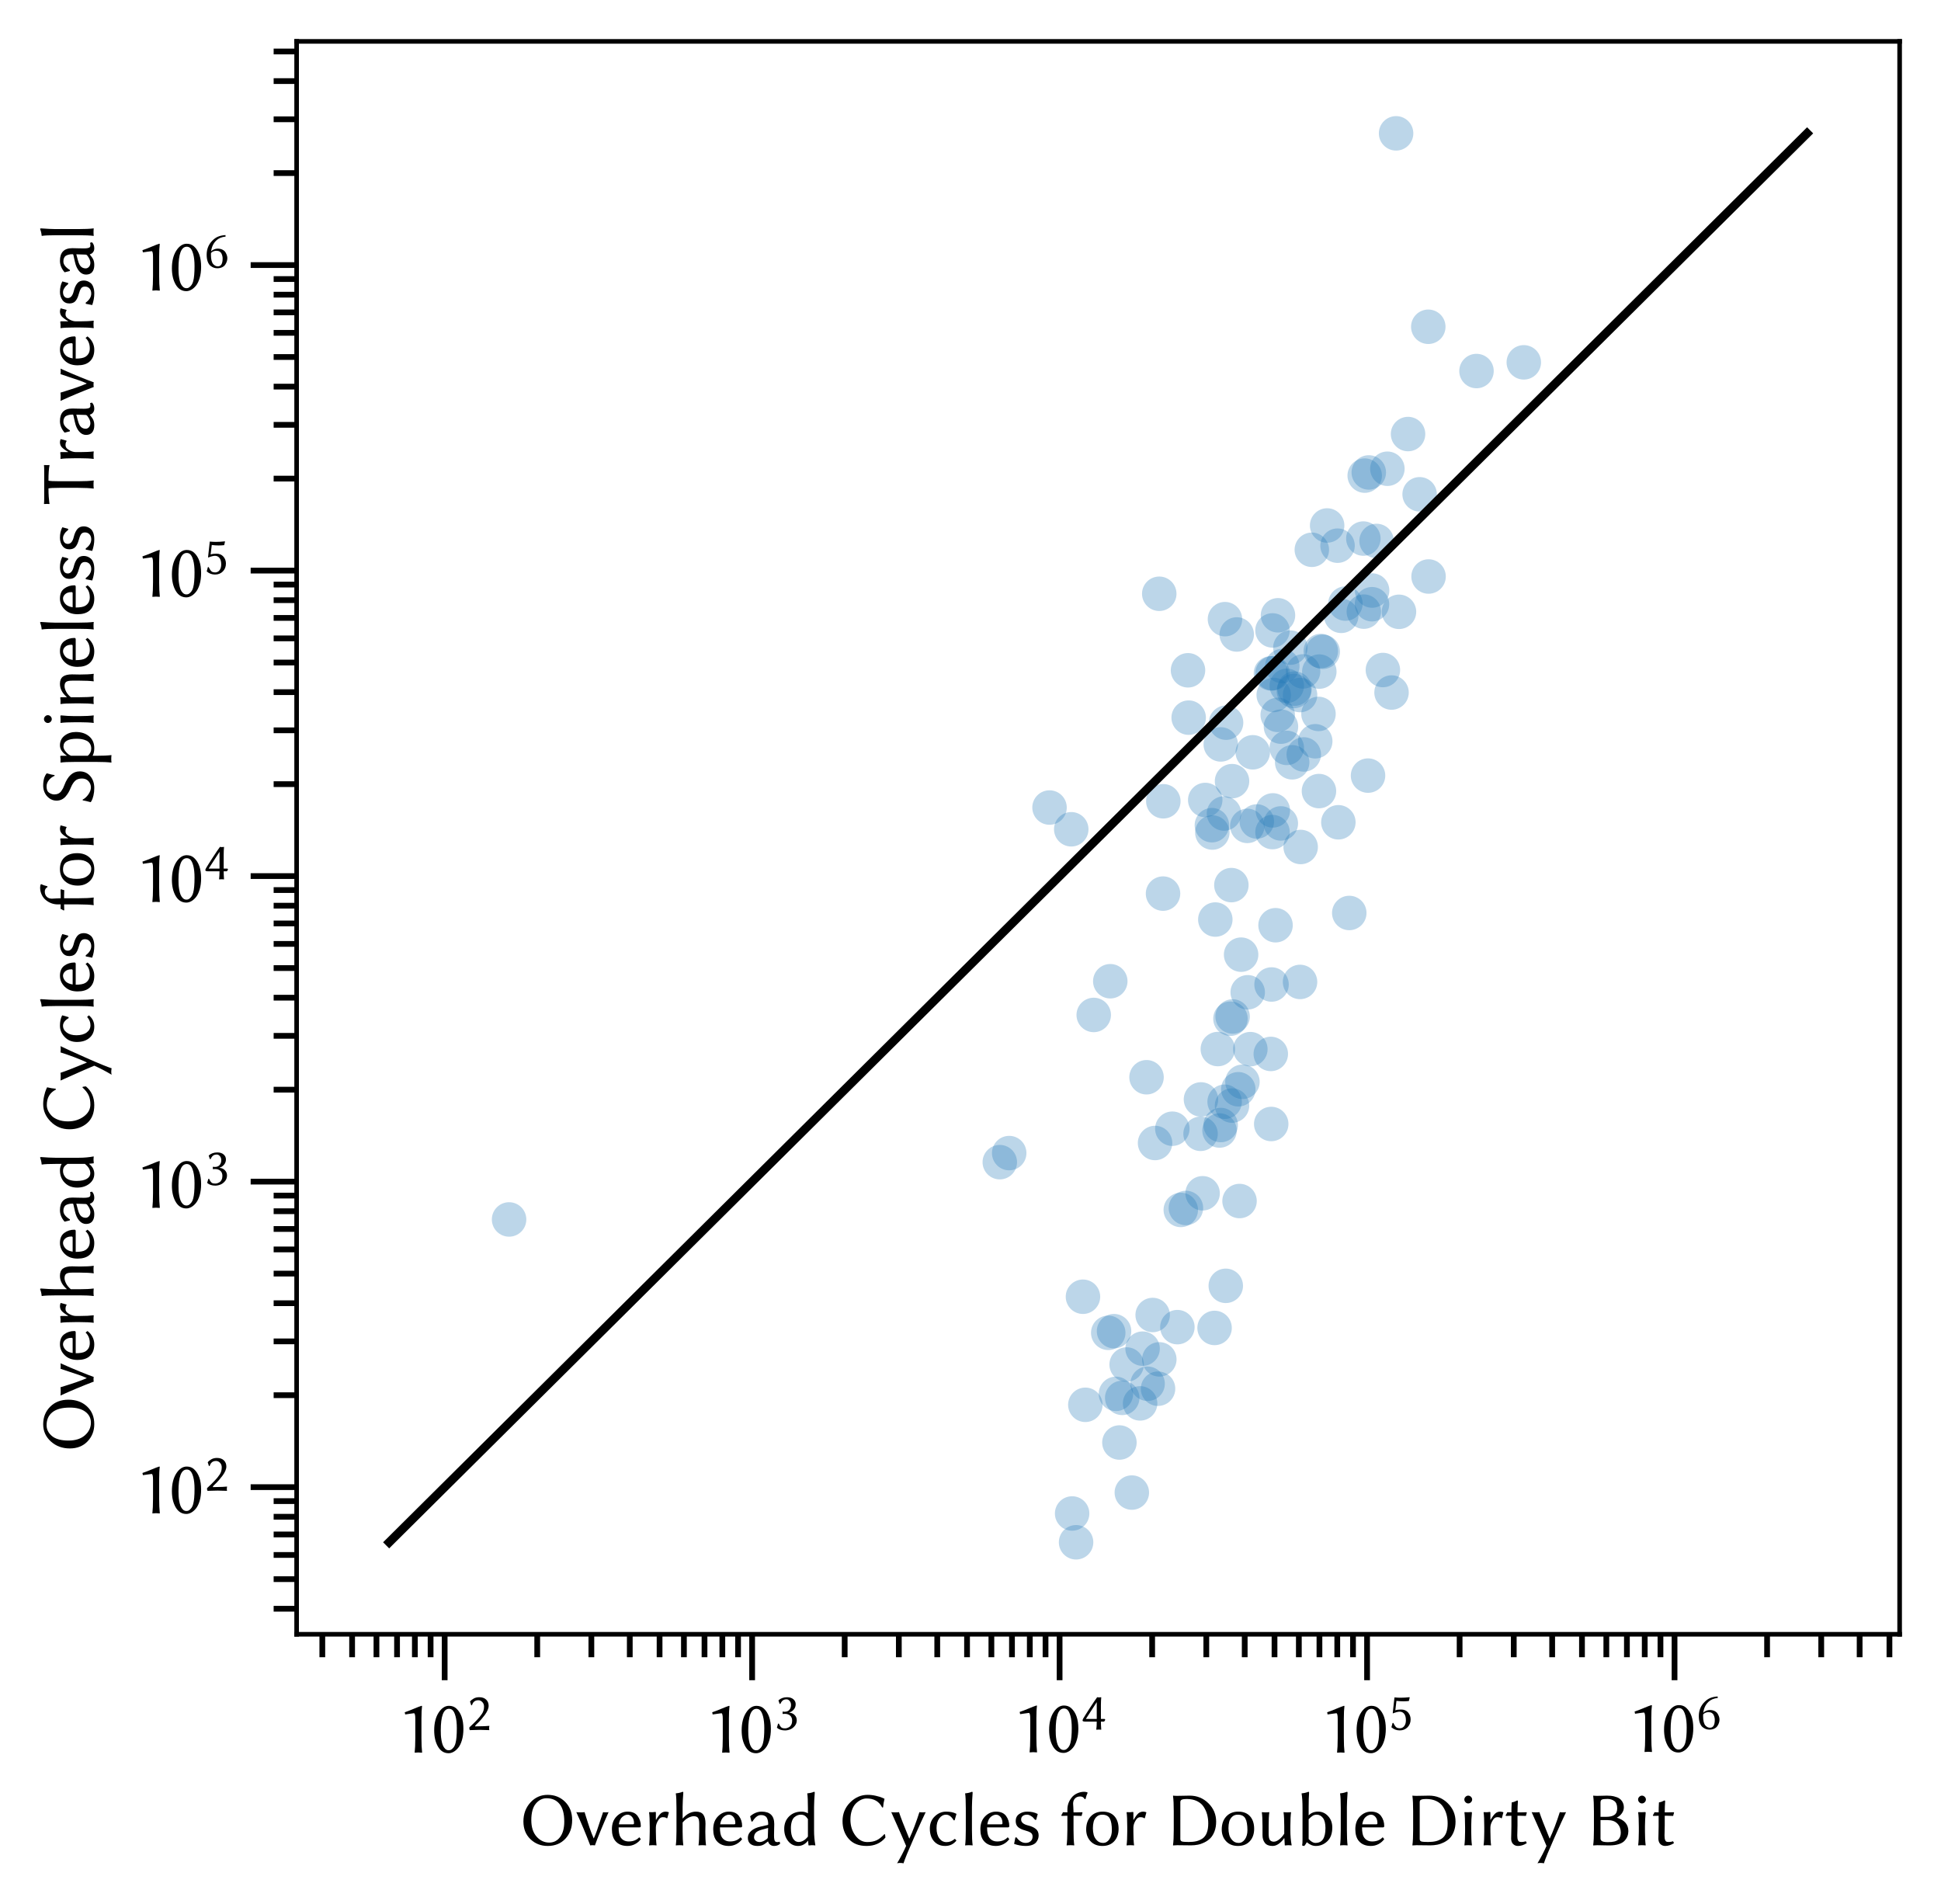 <?xml version="1.0" encoding="utf-8" standalone="no"?>
<!DOCTYPE svg PUBLIC "-//W3C//DTD SVG 1.1//EN"
  "http://www.w3.org/Graphics/SVG/1.1/DTD/svg11.dtd">
<svg xmlns:xlink="http://www.w3.org/1999/xlink" width="337.827pt" height="331.388pt" viewBox="0 0 337.827 331.388" xmlns="http://www.w3.org/2000/svg" version="1.1">
 <defs>
  <style type="text/css">*{stroke-linejoin: round; stroke-linecap: butt}</style>
 </defs>
 <g id="figure_1">
  <g id="patch_1">
   <path d="M -0 331.388 
L 337.827 331.388 
L 337.827 0 
L -0 0 
z
" style="fill: #ffffff"/>
  </g>
  <g id="axes_1">
   <g id="patch_2">
    <path d="M 51.627 284.4 
L 330.627 284.4 
L 330.627 7.2 
L 51.627 7.2 
z
" style="fill: #ffffff"/>
   </g>
   <g id="PathCollection_1">
    <defs>
     <path id="C0_0_78e53a0491" d="M 0 3 
C 0.796 3 1.559 2.684 2.121 2.121 
C 2.684 1.559 3 0.796 3 -0 
C 3 -0.796 2.684 -1.559 2.121 -2.121 
C 1.559 -2.684 0.796 -3 0 -3 
C -0.796 -3 -1.559 -2.684 -2.121 -2.121 
C -2.684 -1.559 -3 -0.796 -3 0 
C -3 0.796 -2.684 1.559 -2.121 2.121 
C -1.559 2.684 -0.796 3 0 3 
z
"/>
    </defs>
    <g clip-path="url(#pdec559dfce)">
     <use xlink:href="#C0_0_78e53a0491" x="175.649" y="200.664" style="fill: #1f77b4; fill-opacity: 0.3"/>
    </g>
    <g clip-path="url(#pdec559dfce)">
     <use xlink:href="#C0_0_78e53a0491" x="174.013" y="202.244" style="fill: #1f77b4; fill-opacity: 0.3"/>
    </g>
    <g clip-path="url(#pdec559dfce)">
     <use xlink:href="#C0_0_78e53a0491" x="199.552" y="187.467" style="fill: #1f77b4; fill-opacity: 0.3"/>
    </g>
    <g clip-path="url(#pdec559dfce)">
     <use xlink:href="#C0_0_78e53a0491" x="201.034" y="198.908" style="fill: #1f77b4; fill-opacity: 0.3"/>
    </g>
    <g clip-path="url(#pdec559dfce)">
     <use xlink:href="#C0_0_78e53a0491" x="238.103" y="134.973" style="fill: #1f77b4; fill-opacity: 0.3"/>
    </g>
    <g clip-path="url(#pdec559dfce)">
     <use xlink:href="#C0_0_78e53a0491" x="213.145" y="191.728" style="fill: #1f77b4; fill-opacity: 0.3"/>
    </g>
    <g clip-path="url(#pdec559dfce)">
     <use xlink:href="#C0_0_78e53a0491" x="234.838" y="158.879" style="fill: #1f77b4; fill-opacity: 0.3"/>
    </g>
    <g clip-path="url(#pdec559dfce)">
     <use xlink:href="#C0_0_78e53a0491" x="221.179" y="183.409" style="fill: #1f77b4; fill-opacity: 0.3"/>
    </g>
    <g clip-path="url(#pdec559dfce)">
     <use xlink:href="#C0_0_78e53a0491" x="221.31" y="171.326" style="fill: #1f77b4; fill-opacity: 0.3"/>
    </g>
    <g clip-path="url(#pdec559dfce)">
     <use xlink:href="#C0_0_78e53a0491" x="209.026" y="191.327" style="fill: #1f77b4; fill-opacity: 0.3"/>
    </g>
    <g clip-path="url(#pdec559dfce)">
     <use xlink:href="#C0_0_78e53a0491" x="208.956" y="197.308" style="fill: #1f77b4; fill-opacity: 0.3"/>
    </g>
    <g clip-path="url(#pdec559dfce)">
     <use xlink:href="#C0_0_78e53a0491" x="211.961" y="182.56" style="fill: #1f77b4; fill-opacity: 0.3"/>
    </g>
    <g clip-path="url(#pdec559dfce)">
     <use xlink:href="#C0_0_78e53a0491" x="217.62" y="182.577" style="fill: #1f77b4; fill-opacity: 0.3"/>
    </g>
    <g clip-path="url(#pdec559dfce)">
     <use xlink:href="#C0_0_78e53a0491" x="226.378" y="147.395" style="fill: #1f77b4; fill-opacity: 0.3"/>
    </g>
    <g clip-path="url(#pdec559dfce)">
     <use xlink:href="#C0_0_78e53a0491" x="212.257" y="196.735" style="fill: #1f77b4; fill-opacity: 0.3"/>
    </g>
    <g clip-path="url(#pdec559dfce)">
     <use xlink:href="#C0_0_78e53a0491" x="214.432" y="192.395" style="fill: #1f77b4; fill-opacity: 0.3"/>
    </g>
    <g clip-path="url(#pdec559dfce)">
     <use xlink:href="#C0_0_78e53a0491" x="232.939" y="143.097" style="fill: #1f77b4; fill-opacity: 0.3"/>
    </g>
    <g clip-path="url(#pdec559dfce)">
     <use xlink:href="#C0_0_78e53a0491" x="212.46" y="195.781" style="fill: #1f77b4; fill-opacity: 0.3"/>
    </g>
    <g clip-path="url(#pdec559dfce)">
     <use xlink:href="#C0_0_78e53a0491" x="222.005" y="161.011" style="fill: #1f77b4; fill-opacity: 0.3"/>
    </g>
    <g clip-path="url(#pdec559dfce)">
     <use xlink:href="#C0_0_78e53a0491" x="215.523" y="189.557" style="fill: #1f77b4; fill-opacity: 0.3"/>
    </g>
    <g clip-path="url(#pdec559dfce)">
     <use xlink:href="#C0_0_78e53a0491" x="214.533" y="176.89" style="fill: #1f77b4; fill-opacity: 0.3"/>
    </g>
    <g clip-path="url(#pdec559dfce)">
     <use xlink:href="#C0_0_78e53a0491" x="214.159" y="177.278" style="fill: #1f77b4; fill-opacity: 0.3"/>
    </g>
    <g clip-path="url(#pdec559dfce)">
     <use xlink:href="#C0_0_78e53a0491" x="226.27" y="170.88" style="fill: #1f77b4; fill-opacity: 0.3"/>
    </g>
    <g clip-path="url(#pdec559dfce)">
     <use xlink:href="#C0_0_78e53a0491" x="216.245" y="188.259" style="fill: #1f77b4; fill-opacity: 0.3"/>
    </g>
    <g clip-path="url(#pdec559dfce)">
     <use xlink:href="#C0_0_78e53a0491" x="204.042" y="196.423" style="fill: #1f77b4; fill-opacity: 0.3"/>
    </g>
    <g clip-path="url(#pdec559dfce)">
     <use xlink:href="#C0_0_78e53a0491" x="216.012" y="166.133" style="fill: #1f77b4; fill-opacity: 0.3"/>
    </g>
    <g clip-path="url(#pdec559dfce)">
     <use xlink:href="#C0_0_78e53a0491" x="217.162" y="172.682" style="fill: #1f77b4; fill-opacity: 0.3"/>
    </g>
   </g>
   <g id="PathCollection_2">
    <defs>
     <path id="C1_0_d2d96fc81d" d="M 0 3 
C 0.796 3 1.559 2.684 2.121 2.121 
C 2.684 1.559 3 0.796 3 -0 
C 3 -0.796 2.684 -1.559 2.121 -2.121 
C 1.559 -2.684 0.796 -3 0 -3 
C -0.796 -3 -1.559 -2.684 -2.121 -2.121 
C -2.684 -1.559 -3 -0.796 -3 0 
C -3 0.796 -2.684 1.559 -2.121 2.121 
C -1.559 2.684 -0.796 3 0 3 
z
"/>
    </defs>
    <g clip-path="url(#pdec559dfce)">
     <use xlink:href="#C1_0_d2d96fc81d" x="88.605" y="212.213" style="fill: #1f77b4; fill-opacity: 0.3"/>
    </g>
    <g clip-path="url(#pdec559dfce)">
     <use xlink:href="#C1_0_d2d96fc81d" x="182.669" y="140.53" style="fill: #1f77b4; fill-opacity: 0.3"/>
    </g>
    <g clip-path="url(#pdec559dfce)">
     <use xlink:href="#C1_0_d2d96fc81d" x="206.77" y="116.647" style="fill: #1f77b4; fill-opacity: 0.3"/>
    </g>
    <g clip-path="url(#pdec559dfce)">
     <use xlink:href="#C1_0_d2d96fc81d" x="186.449" y="144.314" style="fill: #1f77b4; fill-opacity: 0.3"/>
    </g>
    <g clip-path="url(#pdec559dfce)">
     <use xlink:href="#C1_0_d2d96fc81d" x="232.798" y="94.96" style="fill: #1f77b4; fill-opacity: 0.3"/>
    </g>
    <g clip-path="url(#pdec559dfce)">
     <use xlink:href="#C1_0_d2d96fc81d" x="201.766" y="103.329" style="fill: #1f77b4; fill-opacity: 0.3"/>
    </g>
    <g clip-path="url(#pdec559dfce)">
     <use xlink:href="#C1_0_d2d96fc81d" x="241.472" y="81.572" style="fill: #1f77b4; fill-opacity: 0.3"/>
    </g>
    <g clip-path="url(#pdec559dfce)">
     <use xlink:href="#C1_0_d2d96fc81d" x="206.887" y="124.887" style="fill: #1f77b4; fill-opacity: 0.3"/>
    </g>
    <g clip-path="url(#pdec559dfce)">
     <use xlink:href="#C1_0_d2d96fc81d" x="222.43" y="107.075" style="fill: #1f77b4; fill-opacity: 0.3"/>
    </g>
    <g clip-path="url(#pdec559dfce)">
     <use xlink:href="#C1_0_d2d96fc81d" x="248.59" y="56.865" style="fill: #1f77b4; fill-opacity: 0.3"/>
    </g>
    <g clip-path="url(#pdec559dfce)">
     <use xlink:href="#C1_0_d2d96fc81d" x="256.982" y="64.57" style="fill: #1f77b4; fill-opacity: 0.3"/>
    </g>
    <g clip-path="url(#pdec559dfce)">
     <use xlink:href="#C1_0_d2d96fc81d" x="239.587" y="94.137" style="fill: #1f77b4; fill-opacity: 0.3"/>
    </g>
    <g clip-path="url(#pdec559dfce)">
     <use xlink:href="#C1_0_d2d96fc81d" x="265.214" y="63.056" style="fill: #1f77b4; fill-opacity: 0.3"/>
    </g>
    <g clip-path="url(#pdec559dfce)">
     <use xlink:href="#C1_0_d2d96fc81d" x="221.476" y="109.71" style="fill: #1f77b4; fill-opacity: 0.3"/>
    </g>
    <g clip-path="url(#pdec559dfce)">
     <use xlink:href="#C1_0_d2d96fc81d" x="230.986" y="91.446" style="fill: #1f77b4; fill-opacity: 0.3"/>
    </g>
    <g clip-path="url(#pdec559dfce)">
     <use xlink:href="#C1_0_d2d96fc81d" x="237.29" y="93.723" style="fill: #1f77b4; fill-opacity: 0.3"/>
    </g>
    <g clip-path="url(#pdec559dfce)">
     <use xlink:href="#C1_0_d2d96fc81d" x="228.319" y="95.675" style="fill: #1f77b4; fill-opacity: 0.3"/>
    </g>
    <g clip-path="url(#pdec559dfce)">
     <use xlink:href="#C1_0_d2d96fc81d" x="242.986" y="23.205" style="fill: #1f77b4; fill-opacity: 0.3"/>
    </g>
    <g clip-path="url(#pdec559dfce)">
     <use xlink:href="#C1_0_d2d96fc81d" x="237.524" y="82.767" style="fill: #1f77b4; fill-opacity: 0.3"/>
    </g>
    <g clip-path="url(#pdec559dfce)">
     <use xlink:href="#C1_0_d2d96fc81d" x="247.083" y="86.019" style="fill: #1f77b4; fill-opacity: 0.3"/>
    </g>
    <g clip-path="url(#pdec559dfce)">
     <use xlink:href="#C1_0_d2d96fc81d" x="245.068" y="75.535" style="fill: #1f77b4; fill-opacity: 0.3"/>
    </g>
    <g clip-path="url(#pdec559dfce)">
     <use xlink:href="#C1_0_d2d96fc81d" x="238.235" y="82.216" style="fill: #1f77b4; fill-opacity: 0.3"/>
    </g>
    <g clip-path="url(#pdec559dfce)">
     <use xlink:href="#C1_0_d2d96fc81d" x="213.202" y="107.749" style="fill: #1f77b4; fill-opacity: 0.3"/>
    </g>
    <g clip-path="url(#pdec559dfce)">
     <use xlink:href="#C1_0_d2d96fc81d" x="215.252" y="110.412" style="fill: #1f77b4; fill-opacity: 0.3"/>
    </g>
   </g>
   <g id="PathCollection_3">
    <defs>
     <path id="C2_0_16d8ddaa77" d="M 0 3 
C 0.796 3 1.559 2.684 2.121 2.121 
C 2.684 1.559 3 0.796 3 -0 
C 3 -0.796 2.684 -1.559 2.121 -2.121 
C 1.559 -2.684 0.796 -3 0 -3 
C -0.796 -3 -1.559 -2.684 -2.121 -2.121 
C -2.684 -1.559 -3 -0.796 -3 0 
C -3 0.796 -2.684 1.559 -2.121 2.121 
C -1.559 2.684 -0.796 3 0 3 
z
"/>
    </defs>
    <g clip-path="url(#pdec559dfce)">
     <use xlink:href="#C2_0_16d8ddaa77" x="195.321" y="243.261" style="fill: #1f77b4; fill-opacity: 0.3"/>
    </g>
    <g clip-path="url(#pdec559dfce)">
     <use xlink:href="#C2_0_16d8ddaa77" x="215.739" y="209.007" style="fill: #1f77b4; fill-opacity: 0.3"/>
    </g>
    <g clip-path="url(#pdec559dfce)">
     <use xlink:href="#C2_0_16d8ddaa77" x="205.513" y="210.554" style="fill: #1f77b4; fill-opacity: 0.3"/>
    </g>
    <g clip-path="url(#pdec559dfce)">
     <use xlink:href="#C2_0_16d8ddaa77" x="213.344" y="223.764" style="fill: #1f77b4; fill-opacity: 0.3"/>
    </g>
    <g clip-path="url(#pdec559dfce)">
     <use xlink:href="#C2_0_16d8ddaa77" x="204.922" y="230.953" style="fill: #1f77b4; fill-opacity: 0.3"/>
    </g>
    <g clip-path="url(#pdec559dfce)">
     <use xlink:href="#C2_0_16d8ddaa77" x="201.553" y="241.668" style="fill: #1f77b4; fill-opacity: 0.3"/>
    </g>
    <g clip-path="url(#pdec559dfce)">
     <use xlink:href="#C2_0_16d8ddaa77" x="196.993" y="259.743" style="fill: #1f77b4; fill-opacity: 0.3"/>
    </g>
    <g clip-path="url(#pdec559dfce)">
     <use xlink:href="#C2_0_16d8ddaa77" x="199.738" y="240.805" style="fill: #1f77b4; fill-opacity: 0.3"/>
    </g>
    <g clip-path="url(#pdec559dfce)">
     <use xlink:href="#C2_0_16d8ddaa77" x="198.433" y="244.223" style="fill: #1f77b4; fill-opacity: 0.3"/>
    </g>
    <g clip-path="url(#pdec559dfce)">
     <use xlink:href="#C2_0_16d8ddaa77" x="200.618" y="228.841" style="fill: #1f77b4; fill-opacity: 0.3"/>
    </g>
    <g clip-path="url(#pdec559dfce)">
     <use xlink:href="#C2_0_16d8ddaa77" x="188.901" y="244.47" style="fill: #1f77b4; fill-opacity: 0.3"/>
    </g>
    <g clip-path="url(#pdec559dfce)">
     <use xlink:href="#C2_0_16d8ddaa77" x="187.29" y="268.395" style="fill: #1f77b4; fill-opacity: 0.3"/>
    </g>
    <g clip-path="url(#pdec559dfce)">
     <use xlink:href="#C2_0_16d8ddaa77" x="194.225" y="242.565" style="fill: #1f77b4; fill-opacity: 0.3"/>
    </g>
    <g clip-path="url(#pdec559dfce)">
     <use xlink:href="#C2_0_16d8ddaa77" x="194.833" y="251.031" style="fill: #1f77b4; fill-opacity: 0.3"/>
    </g>
    <g clip-path="url(#pdec559dfce)">
     <use xlink:href="#C2_0_16d8ddaa77" x="193.897" y="231.655" style="fill: #1f77b4; fill-opacity: 0.3"/>
    </g>
    <g clip-path="url(#pdec559dfce)">
     <use xlink:href="#C2_0_16d8ddaa77" x="196.09" y="237.458" style="fill: #1f77b4; fill-opacity: 0.3"/>
    </g>
    <g clip-path="url(#pdec559dfce)">
     <use xlink:href="#C2_0_16d8ddaa77" x="209.311" y="207.657" style="fill: #1f77b4; fill-opacity: 0.3"/>
    </g>
    <g clip-path="url(#pdec559dfce)">
     <use xlink:href="#C2_0_16d8ddaa77" x="206.409" y="210.214" style="fill: #1f77b4; fill-opacity: 0.3"/>
    </g>
    <g clip-path="url(#pdec559dfce)">
     <use xlink:href="#C2_0_16d8ddaa77" x="211.395" y="231.092" style="fill: #1f77b4; fill-opacity: 0.3"/>
    </g>
    <g clip-path="url(#pdec559dfce)">
     <use xlink:href="#C2_0_16d8ddaa77" x="201.777" y="236.56" style="fill: #1f77b4; fill-opacity: 0.3"/>
    </g>
    <g clip-path="url(#pdec559dfce)">
     <use xlink:href="#C2_0_16d8ddaa77" x="198.866" y="234.698" style="fill: #1f77b4; fill-opacity: 0.3"/>
    </g>
    <g clip-path="url(#pdec559dfce)">
     <use xlink:href="#C2_0_16d8ddaa77" x="188.487" y="225.663" style="fill: #1f77b4; fill-opacity: 0.3"/>
    </g>
    <g clip-path="url(#pdec559dfce)">
     <use xlink:href="#C2_0_16d8ddaa77" x="221.252" y="195.601" style="fill: #1f77b4; fill-opacity: 0.3"/>
    </g>
    <g clip-path="url(#pdec559dfce)">
     <use xlink:href="#C2_0_16d8ddaa77" x="192.886" y="231.942" style="fill: #1f77b4; fill-opacity: 0.3"/>
    </g>
    <g clip-path="url(#pdec559dfce)">
     <use xlink:href="#C2_0_16d8ddaa77" x="186.602" y="263.382" style="fill: #1f77b4; fill-opacity: 0.3"/>
    </g>
   </g>
   <g id="PathCollection_4">
    <defs>
     <path id="C3_0_225b8cabfb" d="M 0 3 
C 0.796 3 1.559 2.684 2.121 2.121 
C 2.684 1.559 3 0.796 3 -0 
C 3 -0.796 2.684 -1.559 2.121 -2.121 
C 1.559 -2.684 0.796 -3 0 -3 
C -0.796 -3 -1.559 -2.684 -2.121 -2.121 
C -2.684 -1.559 -3 -0.796 -3 0 
C -3 0.796 -2.684 1.559 -2.121 2.121 
C -1.559 2.684 -0.796 3 0 3 
z
"/>
    </defs>
    <g clip-path="url(#pdec559dfce)">
     <use xlink:href="#C3_0_225b8cabfb" x="212.472" y="129.547" style="fill: #1f77b4; fill-opacity: 0.3"/>
    </g>
    <g clip-path="url(#pdec559dfce)">
     <use xlink:href="#C3_0_225b8cabfb" x="202.422" y="155.509" style="fill: #1f77b4; fill-opacity: 0.3"/>
    </g>
    <g clip-path="url(#pdec559dfce)">
     <use xlink:href="#C3_0_225b8cabfb" x="225.2" y="120.254" style="fill: #1f77b4; fill-opacity: 0.3"/>
    </g>
    <g clip-path="url(#pdec559dfce)">
     <use xlink:href="#C3_0_225b8cabfb" x="211.523" y="160.023" style="fill: #1f77b4; fill-opacity: 0.3"/>
    </g>
    <g clip-path="url(#pdec559dfce)">
     <use xlink:href="#C3_0_225b8cabfb" x="234.168" y="105.038" style="fill: #1f77b4; fill-opacity: 0.3"/>
    </g>
    <g clip-path="url(#pdec559dfce)">
     <use xlink:href="#C3_0_225b8cabfb" x="229.882" y="113.294" style="fill: #1f77b4; fill-opacity: 0.3"/>
    </g>
    <g clip-path="url(#pdec559dfce)">
     <use xlink:href="#C3_0_225b8cabfb" x="223.959" y="119.349" style="fill: #1f77b4; fill-opacity: 0.3"/>
    </g>
    <g clip-path="url(#pdec559dfce)">
     <use xlink:href="#C3_0_225b8cabfb" x="221.2" y="117.181" style="fill: #1f77b4; fill-opacity: 0.3"/>
    </g>
    <g clip-path="url(#pdec559dfce)">
     <use xlink:href="#C3_0_225b8cabfb" x="210.925" y="143.601" style="fill: #1f77b4; fill-opacity: 0.3"/>
    </g>
    <g clip-path="url(#pdec559dfce)">
     <use xlink:href="#C3_0_225b8cabfb" x="237.372" y="106.439" style="fill: #1f77b4; fill-opacity: 0.3"/>
    </g>
    <g clip-path="url(#pdec559dfce)">
     <use xlink:href="#C3_0_225b8cabfb" x="213.396" y="125.762" style="fill: #1f77b4; fill-opacity: 0.3"/>
    </g>
    <g clip-path="url(#pdec559dfce)">
     <use xlink:href="#C3_0_225b8cabfb" x="209.767" y="139.216" style="fill: #1f77b4; fill-opacity: 0.3"/>
    </g>
    <g clip-path="url(#pdec559dfce)">
     <use xlink:href="#C3_0_225b8cabfb" x="202.473" y="139.441" style="fill: #1f77b4; fill-opacity: 0.3"/>
    </g>
    <g clip-path="url(#pdec559dfce)">
     <use xlink:href="#C3_0_225b8cabfb" x="224.585" y="112.702" style="fill: #1f77b4; fill-opacity: 0.3"/>
    </g>
    <g clip-path="url(#pdec559dfce)">
     <use xlink:href="#C3_0_225b8cabfb" x="222.925" y="143.295" style="fill: #1f77b4; fill-opacity: 0.3"/>
    </g>
    <g clip-path="url(#pdec559dfce)">
     <use xlink:href="#C3_0_225b8cabfb" x="217.09" y="143.724" style="fill: #1f77b4; fill-opacity: 0.3"/>
    </g>
    <g clip-path="url(#pdec559dfce)">
     <use xlink:href="#C3_0_225b8cabfb" x="224.899" y="132.661" style="fill: #1f77b4; fill-opacity: 0.3"/>
    </g>
    <g clip-path="url(#pdec559dfce)">
     <use xlink:href="#C3_0_225b8cabfb" x="211.005" y="144.882" style="fill: #1f77b4; fill-opacity: 0.3"/>
    </g>
    <g clip-path="url(#pdec559dfce)">
     <use xlink:href="#C3_0_225b8cabfb" x="214.434" y="135.939" style="fill: #1f77b4; fill-opacity: 0.3"/>
    </g>
    <g clip-path="url(#pdec559dfce)">
     <use xlink:href="#C3_0_225b8cabfb" x="222.949" y="126.454" style="fill: #1f77b4; fill-opacity: 0.3"/>
    </g>
    <g clip-path="url(#pdec559dfce)">
     <use xlink:href="#C3_0_225b8cabfb" x="223.963" y="130.152" style="fill: #1f77b4; fill-opacity: 0.3"/>
    </g>
    <g clip-path="url(#pdec559dfce)">
     <use xlink:href="#C3_0_225b8cabfb" x="248.639" y="100.327" style="fill: #1f77b4; fill-opacity: 0.3"/>
    </g>
    <g clip-path="url(#pdec559dfce)">
     <use xlink:href="#C3_0_225b8cabfb" x="242.195" y="120.52" style="fill: #1f77b4; fill-opacity: 0.3"/>
    </g>
    <g clip-path="url(#pdec559dfce)">
     <use xlink:href="#C3_0_225b8cabfb" x="222.383" y="124.405" style="fill: #1f77b4; fill-opacity: 0.3"/>
    </g>
    <g clip-path="url(#pdec559dfce)">
     <use xlink:href="#C3_0_225b8cabfb" x="233.44" y="107.171" style="fill: #1f77b4; fill-opacity: 0.3"/>
    </g>
    <g clip-path="url(#pdec559dfce)">
     <use xlink:href="#C3_0_225b8cabfb" x="214.318" y="154.029" style="fill: #1f77b4; fill-opacity: 0.3"/>
    </g>
    <g clip-path="url(#pdec559dfce)">
     <use xlink:href="#C3_0_225b8cabfb" x="218.042" y="130.918" style="fill: #1f77b4; fill-opacity: 0.3"/>
    </g>
    <g clip-path="url(#pdec559dfce)">
     <use xlink:href="#C3_0_225b8cabfb" x="243.491" y="106.469" style="fill: #1f77b4; fill-opacity: 0.3"/>
    </g>
    <g clip-path="url(#pdec559dfce)">
     <use xlink:href="#C3_0_225b8cabfb" x="213.033" y="141.567" style="fill: #1f77b4; fill-opacity: 0.3"/>
    </g>
    <g clip-path="url(#pdec559dfce)">
     <use xlink:href="#C3_0_225b8cabfb" x="221.687" y="120.943" style="fill: #1f77b4; fill-opacity: 0.3"/>
    </g>
    <g clip-path="url(#pdec559dfce)">
     <use xlink:href="#C3_0_225b8cabfb" x="226.274" y="120.955" style="fill: #1f77b4; fill-opacity: 0.3"/>
    </g>
    <g clip-path="url(#pdec559dfce)">
     <use xlink:href="#C3_0_225b8cabfb" x="238.79" y="105.149" style="fill: #1f77b4; fill-opacity: 0.3"/>
    </g>
    <g clip-path="url(#pdec559dfce)">
     <use xlink:href="#C3_0_225b8cabfb" x="238.814" y="102.766" style="fill: #1f77b4; fill-opacity: 0.3"/>
    </g>
    <g clip-path="url(#pdec559dfce)">
     <use xlink:href="#C3_0_225b8cabfb" x="228.916" y="128.998" style="fill: #1f77b4; fill-opacity: 0.3"/>
    </g>
    <g clip-path="url(#pdec559dfce)">
     <use xlink:href="#C3_0_225b8cabfb" x="221.491" y="117.168" style="fill: #1f77b4; fill-opacity: 0.3"/>
    </g>
    <g clip-path="url(#pdec559dfce)">
     <use xlink:href="#C3_0_225b8cabfb" x="225.307" y="119.835" style="fill: #1f77b4; fill-opacity: 0.3"/>
    </g>
    <g clip-path="url(#pdec559dfce)">
     <use xlink:href="#C3_0_225b8cabfb" x="218.743" y="142.956" style="fill: #1f77b4; fill-opacity: 0.3"/>
    </g>
    <g clip-path="url(#pdec559dfce)">
     <use xlink:href="#C3_0_225b8cabfb" x="229.481" y="124.241" style="fill: #1f77b4; fill-opacity: 0.3"/>
    </g>
    <g clip-path="url(#pdec559dfce)">
     <use xlink:href="#C3_0_225b8cabfb" x="226.799" y="116.842" style="fill: #1f77b4; fill-opacity: 0.3"/>
    </g>
    <g clip-path="url(#pdec559dfce)">
     <use xlink:href="#C3_0_225b8cabfb" x="221.479" y="144.802" style="fill: #1f77b4; fill-opacity: 0.3"/>
    </g>
    <g clip-path="url(#pdec559dfce)">
     <use xlink:href="#C3_0_225b8cabfb" x="190.361" y="176.625" style="fill: #1f77b4; fill-opacity: 0.3"/>
    </g>
    <g clip-path="url(#pdec559dfce)">
     <use xlink:href="#C3_0_225b8cabfb" x="229.562" y="137.666" style="fill: #1f77b4; fill-opacity: 0.3"/>
    </g>
    <g clip-path="url(#pdec559dfce)">
     <use xlink:href="#C3_0_225b8cabfb" x="221.533" y="141.029" style="fill: #1f77b4; fill-opacity: 0.3"/>
    </g>
    <g clip-path="url(#pdec559dfce)">
     <use xlink:href="#C3_0_225b8cabfb" x="226.919" y="131.292" style="fill: #1f77b4; fill-opacity: 0.3"/>
    </g>
    <g clip-path="url(#pdec559dfce)">
     <use xlink:href="#C3_0_225b8cabfb" x="240.69" y="116.599" style="fill: #1f77b4; fill-opacity: 0.3"/>
    </g>
    <g clip-path="url(#pdec559dfce)">
     <use xlink:href="#C3_0_225b8cabfb" x="229.624" y="116.871" style="fill: #1f77b4; fill-opacity: 0.3"/>
    </g>
    <g clip-path="url(#pdec559dfce)">
     <use xlink:href="#C3_0_225b8cabfb" x="230.223" y="113.427" style="fill: #1f77b4; fill-opacity: 0.3"/>
    </g>
    <g clip-path="url(#pdec559dfce)">
     <use xlink:href="#C3_0_225b8cabfb" x="193.242" y="170.758" style="fill: #1f77b4; fill-opacity: 0.3"/>
    </g>
    <g clip-path="url(#pdec559dfce)">
     <use xlink:href="#C3_0_225b8cabfb" x="223.183" y="115.905" style="fill: #1f77b4; fill-opacity: 0.3"/>
    </g>
   </g>
   <g id="matplotlib.axis_1">
    <g id="xtick_1">
     <g id="line2d_1">
      <defs>
       <path id="m58e99789b9" d="M 0 0 
L 0 8 
" style="stroke: #000000"/>
      </defs>
      <g>
       <use xlink:href="#m58e99789b9" x="77.393" y="284.4" style="stroke: #000000"/>
      </g>
     </g>
     <g id="text_1">
      <!-- $\mathdefault{10^{2}}$ -->
      <g transform="translate(69.008 304.978) scale(0.13 -0.13)">
       <defs>
        <path id="LinBiolinum-31" d="M 2088 1209 
Q 2088 494 2144 0 
L 2131 -19 
Q 1953 0 1825 0 
Q 1825 0 1528 -19 
L 1522 0 
Q 1572 416 1575 1209 
L 1575 2797 
Q 1575 3284 1459 3284 
Q 1388 3284 1125 3239 
Q 863 3194 728 3181 
L 691 3366 
Q 959 3450 1432 3648 
Q 1906 3847 2094 3903 
Q 2138 3903 2138 3872 
Q 2088 3513 2088 2834 
L 2088 1209 
z
" transform="scale(0.016)"/>
        <path id="LinBiolinum-30" d="M 1491 3653 
Q 800 3653 800 1838 
Q 800 1641 809 1450 
Q 819 1259 861 1017 
Q 903 775 973 601 
Q 1044 428 1169 306 
Q 1294 184 1466 184 
Q 1550 184 1636 217 
Q 1722 250 1847 394 
Q 1972 538 2034 781 
Q 2144 1178 2144 2028 
Q 2144 2638 2037 3028 
Q 1931 3419 1772 3553 
Q 1656 3653 1491 3653 
z
M 1459 -63 
Q 891 -63 570 484 
Q 250 1031 250 1850 
Q 250 2759 620 3331 
Q 991 3903 1491 3903 
Q 1856 3903 2100 3681 
Q 2694 3138 2694 1978 
Q 2694 1447 2572 1034 
Q 2450 622 2259 390 
Q 2069 159 1862 48 
Q 1656 -63 1459 -63 
z
" transform="scale(0.016)"/>
        <path id="LinBiolinum-32" d="M 1422 3541 
Q 1116 3541 928 3391 
Q 869 3344 823 3284 
Q 778 3225 761 3195 
Q 744 3166 701 3066 
Q 659 2966 647 2938 
L 563 2944 
L 422 3384 
Q 569 3578 853 3740 
Q 1138 3903 1525 3903 
Q 2050 3903 2348 3618 
Q 2647 3334 2647 2870 
Q 2647 2406 2184 1778 
Q 1988 1513 1786 1281 
Q 1584 1050 1471 937 
Q 1359 825 1147 622 
Q 1034 513 1034 447 
Q 1034 431 1044 416 
Q 1219 428 1566 428 
Q 2159 428 2738 481 
Q 2706 353 2703 178 
Q 2703 103 2725 -31 
Q 1963 0 1613 0 
Q 1581 0 400 -31 
Q 334 75 338 219 
Q 338 263 347 300 
Q 359 313 568 508 
Q 778 703 892 817 
Q 1006 931 1204 1134 
Q 1403 1338 1564 1534 
Q 1725 1731 1853 1925 
Q 2097 2291 2097 2784 
Q 2097 3109 1890 3325 
Q 1684 3541 1422 3541 
z
" transform="scale(0.016)"/>
       </defs>
       <use xlink:href="#LinBiolinum-31" transform="translate(0 0.058)"/>
       <use xlink:href="#LinBiolinum-30" transform="translate(46.484 0.058)"/>
       <use xlink:href="#LinBiolinum-32" transform="translate(93.725 30.311) scale(0.7)"/>
      </g>
     </g>
    </g>
    <g id="xtick_2">
     <g id="line2d_2">
      <g>
       <use xlink:href="#m58e99789b9" x="130.907" y="284.4" style="stroke: #000000"/>
      </g>
     </g>
     <g id="text_2">
      <!-- $\mathdefault{10^{3}}$ -->
      <g transform="translate(122.522 304.978) scale(0.13 -0.13)">
       <defs>
        <path id="LinBiolinum-33" d="M 1338 184 
Q 1447 184 1572 223 
Q 1697 263 1840 352 
Q 1984 441 2079 636 
Q 2175 831 2175 1100 
Q 2175 1503 1925 1716 
Q 1675 1922 1300 1919 
Q 1109 1919 1031 1906 
L 1031 2188 
Q 1166 2169 1269 2169 
Q 1616 2169 1797 2350 
Q 2041 2581 2041 2975 
Q 2041 3269 1875 3461 
Q 1709 3653 1509 3653 
Q 1228 3653 1059 3522 
Q 891 3391 769 3109 
L 672 3116 
L 538 3525 
L 556 3547 
Q 966 3906 1569 3903 
Q 2038 3903 2317 3664 
Q 2597 3425 2597 3072 
Q 2597 2700 2361 2428 
Q 2125 2156 1844 2094 
L 1844 2059 
Q 2222 2028 2473 1775 
Q 2725 1522 2725 1153 
Q 2725 756 2483 467 
Q 2241 178 1933 57 
Q 1625 -63 1325 -63 
Q 738 -63 372 244 
L 353 263 
L 494 744 
L 588 750 
Q 678 566 714 497 
Q 750 428 836 336 
Q 922 244 1037 214 
Q 1153 184 1338 184 
z
" transform="scale(0.016)"/>
       </defs>
       <use xlink:href="#LinBiolinum-31" transform="translate(0 0.025)"/>
       <use xlink:href="#LinBiolinum-30" transform="translate(46.484 0.025)"/>
       <use xlink:href="#LinBiolinum-33" transform="translate(93.725 30.278) scale(0.7)"/>
      </g>
     </g>
    </g>
    <g id="xtick_3">
     <g id="line2d_3">
      <g>
       <use xlink:href="#m58e99789b9" x="184.421" y="284.4" style="stroke: #000000"/>
      </g>
     </g>
     <g id="text_3">
      <!-- $\mathdefault{10^{4}}$ -->
      <g transform="translate(176.036 304.978) scale(0.13 -0.13)">
       <defs>
        <path id="LinBiolinum-34" d="M 1831 947 
L 513 947 
Q 134 947 134 1075 
Q 134 1178 219 1325 
Q 469 1747 1019 2592 
Q 1569 3438 1863 3841 
L 1888 3866 
Q 2003 3841 2106 3841 
Q 2156 3841 2242 3853 
Q 2328 3866 2356 3866 
Q 2369 3866 2369 3841 
Q 2331 3488 2328 2894 
L 2328 1269 
L 2741 1269 
Q 2838 1269 2834 1166 
Q 2834 1109 2773 1028 
Q 2713 947 2650 947 
L 2328 947 
Q 2328 556 2369 0 
Q 2369 -19 2356 -19 
Q 2331 -19 2237 -9 
Q 2144 0 2088 0 
L 1784 -19 
L 1778 0 
Q 1831 434 1831 947 
z
M 1831 3278 
L 531 1269 
L 1831 1269 
L 1831 3278 
z
" transform="scale(0.016)"/>
       </defs>
       <use xlink:href="#LinBiolinum-31" transform="translate(0 0.463)"/>
       <use xlink:href="#LinBiolinum-30" transform="translate(46.484 0.463)"/>
       <use xlink:href="#LinBiolinum-34" transform="translate(93.725 30.716) scale(0.7)"/>
      </g>
     </g>
    </g>
    <g id="xtick_4">
     <g id="line2d_4">
      <g>
       <use xlink:href="#m58e99789b9" x="237.935" y="284.4" style="stroke: #000000"/>
      </g>
     </g>
     <g id="text_4">
      <!-- $\mathdefault{10^{5}}$ -->
      <g transform="translate(229.55 304.978) scale(0.13 -0.13)">
       <defs>
        <path id="LinBiolinum-35" d="M 1294 -63 
Q 738 -63 325 294 
L 300 313 
L 441 825 
L 531 831 
Q 550 800 604 697 
Q 659 594 675 566 
Q 691 538 742 464 
Q 794 391 819 369 
Q 844 347 901 298 
Q 959 250 1014 237 
Q 1069 225 1142 208 
Q 1216 191 1306 191 
Q 1631 191 1832 450 
Q 2034 709 2034 1147 
Q 2034 1653 1829 1914 
Q 1625 2175 1300 2175 
Q 1000 2175 506 1978 
L 459 1994 
L 666 3878 
Q 1100 3841 1394 3841 
Q 1925 3841 2444 3903 
L 2491 3884 
L 2388 3450 
Q 2075 3413 1716 3413 
Q 1331 3413 903 3469 
L 769 2338 
Q 1031 2434 1466 2431 
Q 1984 2431 2290 2086 
Q 2597 1741 2597 1253 
Q 2597 684 2230 310 
Q 1863 -63 1294 -63 
z
" transform="scale(0.016)"/>
       </defs>
       <use xlink:href="#LinBiolinum-31" transform="translate(0 0.058)"/>
       <use xlink:href="#LinBiolinum-30" transform="translate(46.484 0.058)"/>
       <use xlink:href="#LinBiolinum-35" transform="translate(93.725 30.311) scale(0.7)"/>
      </g>
     </g>
    </g>
    <g id="xtick_5">
     <g id="line2d_5">
      <g>
       <use xlink:href="#m58e99789b9" x="291.449" y="284.4" style="stroke: #000000"/>
      </g>
     </g>
     <g id="text_5">
      <!-- $\mathdefault{10^{6}}$ -->
      <g transform="translate(283.064 304.978) scale(0.13 -0.13)">
       <defs>
        <path id="LinBiolinum-36" d="M 813 1772 
Q 806 1709 806 1538 
Q 806 1134 882 848 
Q 959 563 1093 425 
Q 1228 288 1356 230 
Q 1484 172 1631 172 
Q 2200 172 2203 1106 
Q 2203 1247 2173 1387 
Q 2144 1528 2073 1686 
Q 2003 1844 1847 1939 
Q 1691 2034 1459 2034 
Q 1069 2034 813 1772 
z
M 2559 3731 
Q 1850 3659 1434 3256 
Q 928 2763 825 1959 
Q 941 2100 1167 2195 
Q 1394 2291 1594 2291 
Q 1947 2291 2195 2159 
Q 2444 2028 2556 1829 
Q 2669 1631 2717 1465 
Q 2766 1300 2766 1153 
Q 2766 963 2705 766 
Q 2644 569 2516 376 
Q 2388 184 2141 64 
Q 1894 -56 1563 -56 
Q 1350 -56 1151 11 
Q 953 78 748 240 
Q 544 403 419 742 
Q 294 1081 294 1556 
Q 294 2569 978 3250 
Q 1297 3575 1665 3726 
Q 2034 3878 2541 3909 
L 2559 3731 
z
" transform="scale(0.016)"/>
       </defs>
       <use xlink:href="#LinBiolinum-31" transform="translate(0 0.992)"/>
       <use xlink:href="#LinBiolinum-30" transform="translate(46.484 0.992)"/>
       <use xlink:href="#LinBiolinum-36" transform="translate(93.725 31.245) scale(0.7)"/>
      </g>
     </g>
    </g>
    <g id="xtick_6">
     <g id="line2d_6">
      <defs>
       <path id="m110641d39c" d="M 0 0 
L 0 4 
" style="stroke: #000000"/>
      </defs>
      <g>
       <use xlink:href="#m110641d39c" x="56.098" y="284.4" style="stroke: #000000"/>
      </g>
     </g>
    </g>
    <g id="xtick_7">
     <g id="line2d_7">
      <g>
       <use xlink:href="#m110641d39c" x="61.284" y="284.4" style="stroke: #000000"/>
      </g>
     </g>
    </g>
    <g id="xtick_8">
     <g id="line2d_8">
      <g>
       <use xlink:href="#m110641d39c" x="65.521" y="284.4" style="stroke: #000000"/>
      </g>
     </g>
    </g>
    <g id="xtick_9">
     <g id="line2d_9">
      <g>
       <use xlink:href="#m110641d39c" x="69.104" y="284.4" style="stroke: #000000"/>
      </g>
     </g>
    </g>
    <g id="xtick_10">
     <g id="line2d_10">
      <g>
       <use xlink:href="#m110641d39c" x="72.207" y="284.4" style="stroke: #000000"/>
      </g>
     </g>
    </g>
    <g id="xtick_11">
     <g id="line2d_11">
      <g>
       <use xlink:href="#m110641d39c" x="74.945" y="284.4" style="stroke: #000000"/>
      </g>
     </g>
    </g>
    <g id="xtick_12">
     <g id="line2d_12">
      <g>
       <use xlink:href="#m110641d39c" x="93.503" y="284.4" style="stroke: #000000"/>
      </g>
     </g>
    </g>
    <g id="xtick_13">
     <g id="line2d_13">
      <g>
       <use xlink:href="#m110641d39c" x="102.926" y="284.4" style="stroke: #000000"/>
      </g>
     </g>
    </g>
    <g id="xtick_14">
     <g id="line2d_14">
      <g>
       <use xlink:href="#m110641d39c" x="109.612" y="284.4" style="stroke: #000000"/>
      </g>
     </g>
    </g>
    <g id="xtick_15">
     <g id="line2d_15">
      <g>
       <use xlink:href="#m110641d39c" x="114.798" y="284.4" style="stroke: #000000"/>
      </g>
     </g>
    </g>
    <g id="xtick_16">
     <g id="line2d_16">
      <g>
       <use xlink:href="#m110641d39c" x="119.035" y="284.4" style="stroke: #000000"/>
      </g>
     </g>
    </g>
    <g id="xtick_17">
     <g id="line2d_17">
      <g>
       <use xlink:href="#m110641d39c" x="122.618" y="284.4" style="stroke: #000000"/>
      </g>
     </g>
    </g>
    <g id="xtick_18">
     <g id="line2d_18">
      <g>
       <use xlink:href="#m110641d39c" x="125.721" y="284.4" style="stroke: #000000"/>
      </g>
     </g>
    </g>
    <g id="xtick_19">
     <g id="line2d_19">
      <g>
       <use xlink:href="#m110641d39c" x="128.458" y="284.4" style="stroke: #000000"/>
      </g>
     </g>
    </g>
    <g id="xtick_20">
     <g id="line2d_20">
      <g>
       <use xlink:href="#m110641d39c" x="147.016" y="284.4" style="stroke: #000000"/>
      </g>
     </g>
    </g>
    <g id="xtick_21">
     <g id="line2d_21">
      <g>
       <use xlink:href="#m110641d39c" x="156.44" y="284.4" style="stroke: #000000"/>
      </g>
     </g>
    </g>
    <g id="xtick_22">
     <g id="line2d_22">
      <g>
       <use xlink:href="#m110641d39c" x="163.126" y="284.4" style="stroke: #000000"/>
      </g>
     </g>
    </g>
    <g id="xtick_23">
     <g id="line2d_23">
      <g>
       <use xlink:href="#m110641d39c" x="168.312" y="284.4" style="stroke: #000000"/>
      </g>
     </g>
    </g>
    <g id="xtick_24">
     <g id="line2d_24">
      <g>
       <use xlink:href="#m110641d39c" x="172.549" y="284.4" style="stroke: #000000"/>
      </g>
     </g>
    </g>
    <g id="xtick_25">
     <g id="line2d_25">
      <g>
       <use xlink:href="#m110641d39c" x="176.132" y="284.4" style="stroke: #000000"/>
      </g>
     </g>
    </g>
    <g id="xtick_26">
     <g id="line2d_26">
      <g>
       <use xlink:href="#m110641d39c" x="179.235" y="284.4" style="stroke: #000000"/>
      </g>
     </g>
    </g>
    <g id="xtick_27">
     <g id="line2d_27">
      <g>
       <use xlink:href="#m110641d39c" x="181.972" y="284.4" style="stroke: #000000"/>
      </g>
     </g>
    </g>
    <g id="xtick_28">
     <g id="line2d_28">
      <g>
       <use xlink:href="#m110641d39c" x="200.53" y="284.4" style="stroke: #000000"/>
      </g>
     </g>
    </g>
    <g id="xtick_29">
     <g id="line2d_29">
      <g>
       <use xlink:href="#m110641d39c" x="209.954" y="284.4" style="stroke: #000000"/>
      </g>
     </g>
    </g>
    <g id="xtick_30">
     <g id="line2d_30">
      <g>
       <use xlink:href="#m110641d39c" x="216.64" y="284.4" style="stroke: #000000"/>
      </g>
     </g>
    </g>
    <g id="xtick_31">
     <g id="line2d_31">
      <g>
       <use xlink:href="#m110641d39c" x="221.826" y="284.4" style="stroke: #000000"/>
      </g>
     </g>
    </g>
    <g id="xtick_32">
     <g id="line2d_32">
      <g>
       <use xlink:href="#m110641d39c" x="226.063" y="284.4" style="stroke: #000000"/>
      </g>
     </g>
    </g>
    <g id="xtick_33">
     <g id="line2d_33">
      <g>
       <use xlink:href="#m110641d39c" x="229.646" y="284.4" style="stroke: #000000"/>
      </g>
     </g>
    </g>
    <g id="xtick_34">
     <g id="line2d_34">
      <g>
       <use xlink:href="#m110641d39c" x="232.749" y="284.4" style="stroke: #000000"/>
      </g>
     </g>
    </g>
    <g id="xtick_35">
     <g id="line2d_35">
      <g>
       <use xlink:href="#m110641d39c" x="235.486" y="284.4" style="stroke: #000000"/>
      </g>
     </g>
    </g>
    <g id="xtick_36">
     <g id="line2d_36">
      <g>
       <use xlink:href="#m110641d39c" x="254.044" y="284.4" style="stroke: #000000"/>
      </g>
     </g>
    </g>
    <g id="xtick_37">
     <g id="line2d_37">
      <g>
       <use xlink:href="#m110641d39c" x="263.468" y="284.4" style="stroke: #000000"/>
      </g>
     </g>
    </g>
    <g id="xtick_38">
     <g id="line2d_38">
      <g>
       <use xlink:href="#m110641d39c" x="270.153" y="284.4" style="stroke: #000000"/>
      </g>
     </g>
    </g>
    <g id="xtick_39">
     <g id="line2d_39">
      <g>
       <use xlink:href="#m110641d39c" x="275.34" y="284.4" style="stroke: #000000"/>
      </g>
     </g>
    </g>
    <g id="xtick_40">
     <g id="line2d_40">
      <g>
       <use xlink:href="#m110641d39c" x="279.577" y="284.4" style="stroke: #000000"/>
      </g>
     </g>
    </g>
    <g id="xtick_41">
     <g id="line2d_41">
      <g>
       <use xlink:href="#m110641d39c" x="283.159" y="284.4" style="stroke: #000000"/>
      </g>
     </g>
    </g>
    <g id="xtick_42">
     <g id="line2d_42">
      <g>
       <use xlink:href="#m110641d39c" x="286.263" y="284.4" style="stroke: #000000"/>
      </g>
     </g>
    </g>
    <g id="xtick_43">
     <g id="line2d_43">
      <g>
       <use xlink:href="#m110641d39c" x="289" y="284.4" style="stroke: #000000"/>
      </g>
     </g>
    </g>
    <g id="xtick_44">
     <g id="line2d_44">
      <g>
       <use xlink:href="#m110641d39c" x="307.558" y="284.4" style="stroke: #000000"/>
      </g>
     </g>
    </g>
    <g id="xtick_45">
     <g id="line2d_45">
      <g>
       <use xlink:href="#m110641d39c" x="316.981" y="284.4" style="stroke: #000000"/>
      </g>
     </g>
    </g>
    <g id="xtick_46">
     <g id="line2d_46">
      <g>
       <use xlink:href="#m110641d39c" x="323.667" y="284.4" style="stroke: #000000"/>
      </g>
     </g>
    </g>
    <g id="xtick_47">
     <g id="line2d_47">
      <g>
       <use xlink:href="#m110641d39c" x="328.853" y="284.4" style="stroke: #000000"/>
      </g>
     </g>
    </g>
    <g id="text_6">
     <!-- Overhead Cycles for Double Dirty Bit -->
     <g transform="translate(90.411 321.108) scale(0.13 -0.13)">
      <defs>
       <path id="LinBiolinum-4f" d="M 2272 3928 
Q 1747 3928 1369 3478 
Q 991 3028 991 2094 
Q 991 1216 1433 717 
Q 1875 219 2491 219 
Q 3053 219 3401 683 
Q 3750 1147 3750 1984 
Q 3750 2956 3359 3442 
Q 2969 3928 2272 3928 
z
M 4409 2106 
Q 4409 1147 3843 542 
Q 3278 -63 2363 -63 
Q 1513 -63 922 500 
Q 331 1063 331 1984 
Q 331 2925 914 3569 
Q 1497 4213 2356 4213 
Q 3234 4213 3821 3627 
Q 4409 3041 4409 2106 
z
" transform="scale(0.016)"/>
       <path id="LinBiolinum-76" d="M 1294 -19 
Q 744 1422 128 2766 
Q 231 2747 500 2747 
Q 738 2747 819 2766 
Q 850 2666 951 2342 
Q 1053 2019 1100 1872 
Q 1147 1725 1234 1467 
Q 1322 1209 1405 998 
Q 1488 788 1578 578 
L 1594 578 
Q 1725 856 1853 1223 
Q 1981 1591 2129 2053 
Q 2278 2516 2369 2766 
Q 2425 2747 2584 2747 
Q 2769 2747 2828 2766 
Q 2034 975 1684 -19 
Q 1628 0 1492 0 
Q 1356 0 1294 -19 
z
" transform="scale(0.016)"/>
       <path id="LinBiolinum-65" d="M 800 1747 
L 1978 1747 
Q 2069 1747 2069 1838 
Q 2069 2178 1905 2365 
Q 1741 2553 1530 2553 
Q 1319 2553 1095 2370 
Q 872 2188 800 1747 
z
M 2509 666 
L 2638 506 
Q 2453 250 2158 93 
Q 1863 -63 1522 -63 
Q 856 -63 506 359 
Q 219 706 219 1338 
Q 219 2009 612 2409 
Q 1006 2809 1528 2809 
Q 2103 2809 2370 2445 
Q 2638 2081 2638 1600 
Q 2638 1491 2522 1491 
L 781 1491 
Q 781 922 934 678 
Q 1166 313 1631 313 
Q 2184 313 2509 666 
z
" transform="scale(0.016)"/>
       <path id="LinBiolinum-72" d="M 1069 2138 
L 1088 2125 
Q 1313 2509 1481 2659 
Q 1650 2809 1900 2809 
Q 1978 2809 2131 2766 
L 2156 2741 
L 2028 2266 
L 1978 2253 
Q 1881 2344 1644 2344 
Q 1431 2344 1288 2119 
Q 1069 1788 1069 1484 
L 1069 1153 
Q 1069 438 1125 0 
L 1113 -19 
Q 997 0 812 0 
Q 628 0 513 -19 
L 500 0 
Q 556 397 556 1153 
L 556 1503 
Q 556 2388 500 2747 
L 513 2766 
Q 794 2741 1031 2784 
Q 1069 2784 1069 2719 
L 1069 2138 
z
" transform="scale(0.016)"/>
       <path id="LinBiolinum-68" d="M 1088 2253 
L 1100 2234 
Q 1594 2809 2209 2809 
Q 2631 2809 2817 2559 
Q 3003 2309 3003 1797 
Q 3003 1694 2995 1473 
Q 2988 1253 2988 1153 
Q 2988 409 3047 0 
L 3034 -19 
Q 2919 0 2733 0 
Q 2547 0 2431 -19 
L 2419 0 
Q 2475 391 2478 1153 
L 2478 1778 
Q 2478 2156 2375 2290 
Q 2272 2425 2016 2425 
Q 1825 2425 1569 2297 
Q 1313 2169 1088 1900 
L 1088 1153 
Q 1088 444 1147 0 
L 1131 -19 
Q 1016 0 831 0 
Q 647 0 531 -19 
L 519 0 
Q 575 416 575 1153 
L 575 3078 
Q 575 4000 519 4319 
L 531 4341 
Q 819 4359 1088 4469 
Q 1144 4469 1147 4403 
Q 1091 3666 1088 3206 
L 1088 2253 
z
" transform="scale(0.016)"/>
       <path id="LinBiolinum-61" d="M 1984 1441 
L 1441 1294 
Q 1088 1197 947 1040 
Q 806 884 806 653 
Q 806 500 937 381 
Q 1069 263 1281 263 
Q 1538 263 1869 513 
Q 1959 575 1959 678 
L 1984 1441 
z
M 1984 306 
L 1959 306 
Q 1703 88 1526 12 
Q 1350 -63 1088 -63 
Q 716 -63 502 109 
Q 288 281 288 628 
Q 288 953 572 1200 
Q 856 1447 1350 1556 
L 1947 1691 
Q 1991 1703 1991 1766 
Q 1991 1972 1945 2122 
Q 1900 2272 1842 2345 
Q 1784 2419 1689 2461 
Q 1594 2503 1530 2512 
Q 1466 2522 1375 2522 
Q 1009 2522 672 1978 
L 588 1984 
L 481 2413 
L 500 2438 
Q 941 2809 1441 2809 
Q 2497 2809 2497 1772 
Q 2497 1750 2487 1331 
Q 2478 913 2478 806 
Q 2478 403 2584 306 
Q 2638 259 2772 259 
Q 2850 259 2944 294 
L 2994 134 
Q 2806 -63 2484 -63 
Q 2303 -63 2170 31 
Q 2038 125 1984 306 
z
" transform="scale(0.016)"/>
       <path id="LinBiolinum-64" d="M 2309 722 
L 2309 2181 
Q 2188 2372 2053 2462 
Q 1919 2553 1703 2553 
Q 1569 2553 1441 2504 
Q 1313 2456 1178 2345 
Q 1044 2234 964 1993 
Q 884 1753 884 1416 
Q 884 847 1062 558 
Q 1241 269 1522 269 
Q 1950 269 2309 722 
z
M 2309 372 
Q 1969 -63 1484 -63 
Q 972 -63 648 350 
Q 325 763 325 1363 
Q 325 2009 733 2409 
Q 1141 2809 1772 2809 
Q 2059 2809 2309 2669 
L 2309 3084 
Q 2309 4000 2253 4319 
L 2266 4341 
Q 2553 4359 2822 4469 
Q 2878 4469 2881 4403 
Q 2825 3694 2822 3200 
L 2822 1228 
Q 2822 581 2931 0 
L 2919 -19 
Q 2791 0 2634 0 
Q 2559 0 2413 -19 
Q 2356 -19 2356 0 
L 2322 372 
L 2309 372 
z
" transform="scale(0.016)"/>
       <path id="LinBiolinum-20" transform="scale(0.016)"/>
       <path id="LinBiolinum-43" d="M 2431 4213 
Q 2778 4213 3126 4131 
Q 3475 4050 3650 3972 
L 3828 3891 
L 3841 3872 
Q 3750 3525 3725 3163 
L 3647 3156 
Q 3269 3913 2344 3909 
Q 2131 3909 1907 3811 
Q 1684 3713 1471 3514 
Q 1259 3316 1125 2956 
Q 991 2597 991 2138 
Q 991 1375 1398 819 
Q 1806 263 2400 263 
Q 2853 263 3173 409 
Q 3494 556 3834 928 
L 3878 909 
Q 3906 834 3919 638 
Q 3341 -63 2344 -63 
Q 1366 -63 848 531 
Q 331 1125 331 2016 
Q 331 2938 965 3575 
Q 1600 4213 2431 4213 
z
" transform="scale(0.016)"/>
       <path id="LinBiolinum-79" d="M 178 2766 
Q 269 2747 513 2747 
Q 744 2747 825 2766 
Q 1038 2113 1681 559 
L 1694 559 
Q 2125 1478 2534 2766 
Q 2597 2747 2784 2747 
Q 2997 2747 3059 2766 
Q 2784 2209 2073 606 
Q 1363 -997 1203 -1516 
Q 1094 -1484 891 -1484 
Q 775 -1484 666 -1516 
Q 1125 -741 1422 -63 
Q 1291 281 178 2766 
z
" transform="scale(0.016)"/>
       <path id="LinBiolinum-63" d="M 1600 2553 
Q 1269 2553 1037 2247 
Q 806 1941 806 1428 
Q 806 884 1040 570 
Q 1275 256 1638 256 
Q 2022 256 2322 525 
L 2350 525 
L 2472 391 
Q 2113 -63 1528 -63 
Q 941 -63 592 332 
Q 244 728 244 1394 
Q 244 2016 659 2412 
Q 1075 2809 1606 2809 
Q 2113 2809 2456 2631 
L 2472 2613 
L 2322 2088 
L 2241 2081 
Q 1966 2553 1600 2553 
z
" transform="scale(0.016)"/>
       <path id="LinBiolinum-6c" d="M 575 1281 
L 575 3084 
Q 575 4000 519 4319 
L 531 4341 
Q 819 4359 1088 4469 
Q 1144 4469 1147 4403 
Q 1091 3628 1088 3200 
L 1088 1281 
Q 1088 425 1147 0 
L 1131 -19 
Q 1016 0 831 0 
Q 647 0 531 -19 
L 519 0 
Q 575 409 575 1281 
z
" transform="scale(0.016)"/>
       <path id="LinBiolinum-73" d="M 319 647 
L 416 653 
Q 747 194 1172 191 
Q 1434 191 1596 333 
Q 1759 475 1759 722 
Q 1759 941 1603 1047 
Q 1447 1153 1113 1241 
Q 753 1338 550 1511 
Q 347 1684 347 2028 
Q 347 2400 634 2604 
Q 922 2809 1313 2809 
Q 1806 2809 2175 2619 
L 2188 2597 
L 2059 2125 
L 1972 2119 
Q 1850 2259 1792 2320 
Q 1734 2381 1587 2467 
Q 1441 2553 1288 2553 
Q 1075 2553 937 2448 
Q 800 2344 800 2150 
Q 800 1791 1394 1650 
Q 1791 1553 2028 1362 
Q 2266 1172 2266 813 
Q 2266 666 2217 525 
Q 2169 384 2058 243 
Q 1947 103 1719 20 
Q 1491 -63 1178 -63 
Q 703 -63 213 109 
L 319 647 
z
" transform="scale(0.016)"/>
       <path id="LinBiolinum-66" d="M 634 2747 
L 634 2994 
Q 634 3531 984 3975 
Q 1163 4206 1448 4337 
Q 1734 4469 2034 4469 
Q 2219 4469 2322 4403 
L 2328 4384 
Q 2231 4194 2150 3859 
L 2081 3853 
Q 1959 4078 1709 4078 
Q 1434 4078 1273 3914 
Q 1113 3750 1113 3481 
Q 1113 3438 1130 3184 
Q 1147 2931 1147 2803 
L 1147 2747 
L 1422 2747 
Q 1600 2747 1869 2759 
L 1900 2713 
Q 1850 2584 1825 2450 
Q 1697 2463 1363 2463 
L 1147 2463 
L 1147 1275 
Q 1147 431 1209 0 
L 1197 -19 
Q 1081 0 889 0 
Q 697 0 581 -19 
L 569 0 
Q 631 403 634 1275 
L 634 2463 
L 628 2463 
Q 334 2463 153 2450 
L 122 2497 
Q 213 2638 263 2759 
Q 359 2747 634 2747 
z
" transform="scale(0.016)"/>
       <path id="LinBiolinum-6f" d="M 244 1313 
Q 244 1991 620 2400 
Q 997 2809 1625 2809 
Q 2266 2809 2611 2421 
Q 2956 2034 2956 1369 
Q 2956 728 2592 332 
Q 2228 -63 1600 -63 
Q 978 -63 611 328 
Q 244 719 244 1313 
z
M 1581 2553 
Q 1300 2553 1117 2381 
Q 934 2209 870 1968 
Q 806 1728 806 1422 
Q 806 1134 870 878 
Q 934 622 1139 406 
Q 1344 191 1656 191 
Q 1975 191 2184 492 
Q 2394 794 2394 1253 
Q 2394 1900 2225 2226 
Q 2056 2553 1581 2553 
z
" transform="scale(0.016)"/>
       <path id="LinBiolinum-44" d="M 1216 525 
Q 1216 366 1337 317 
Q 1459 269 1913 269 
Q 2284 269 2556 333 
Q 2828 397 3065 556 
Q 3303 716 3428 1033 
Q 3553 1350 3553 1819 
Q 3553 2216 3462 2558 
Q 3372 2900 3173 3206 
Q 2975 3513 2614 3689 
Q 2253 3866 1753 3866 
Q 1484 3866 1350 3814 
Q 1216 3763 1216 3609 
L 1216 525 
z
M 941 4128 
Q 1147 4128 1469 4137 
Q 1791 4147 1997 4147 
Q 2919 4147 3566 3508 
Q 4213 2869 4213 1972 
Q 4213 1519 4078 1162 
Q 3944 806 3734 592 
Q 3525 378 3240 237 
Q 2956 97 2681 42 
Q 2406 -13 2113 -13 
Q 1753 -13 1447 -6 
Q 1141 0 941 0 
L 609 -19 
L 603 0 
Q 666 434 666 1281 
L 666 2847 
Q 666 3672 603 4128 
L 616 4147 
Q 722 4128 941 4128 
z
" transform="scale(0.016)"/>
       <path id="LinBiolinum-75" d="M 2338 588 
Q 2159 313 1901 125 
Q 1644 -63 1369 -63 
Q 928 -63 729 192 
Q 531 447 531 825 
L 531 1594 
Q 531 2338 475 2747 
L 488 2766 
Q 603 2747 787 2747 
Q 972 2747 1088 2766 
L 1100 2747 
Q 1044 2363 1044 1594 
L 1044 959 
Q 1044 556 1156 425 
Q 1269 294 1472 294 
Q 1697 294 1942 495 
Q 2188 697 2350 966 
L 2350 1594 
Q 2350 2322 2291 2747 
L 2303 2766 
Q 2419 2747 2605 2747 
Q 2791 2747 2906 2766 
L 2919 2747 
Q 2863 2363 2859 1594 
L 2859 1228 
Q 2859 581 2969 0 
L 2956 -19 
Q 2828 0 2672 0 
Q 2566 0 2419 -19 
Q 2394 -19 2394 0 
L 2363 569 
L 2338 588 
z
" transform="scale(0.016)"/>
       <path id="LinBiolinum-62" d="M 1038 519 
Q 1141 391 1300 291 
Q 1459 191 1600 191 
Q 2041 191 2242 505 
Q 2444 819 2444 1434 
Q 2444 1997 2236 2275 
Q 2028 2553 1709 2553 
Q 1525 2553 1383 2467 
Q 1241 2381 1038 2175 
L 1038 519 
z
M 1038 3200 
L 1038 2491 
Q 1331 2809 1838 2809 
Q 2319 2809 2667 2431 
Q 3016 2053 3016 1484 
Q 3016 728 2602 332 
Q 2188 -63 1638 -63 
Q 1247 -63 884 250 
Q 781 59 672 -63 
Q 544 -63 494 -13 
Q 525 153 525 469 
L 525 3084 
Q 525 3891 447 4319 
L 459 4341 
Q 747 4359 1019 4469 
Q 1075 4469 1075 4403 
Q 1038 3903 1038 3200 
z
" transform="scale(0.016)"/>
       <path id="LinBiolinum-69" d="M 611 3594 
Q 513 3694 513 3822 
Q 513 3950 611 4048 
Q 709 4147 837 4147 
Q 966 4147 1066 4048 
Q 1166 3950 1166 3822 
Q 1166 3694 1066 3594 
Q 966 3494 837 3494 
Q 709 3494 611 3594 
z
M 575 1503 
Q 575 2353 519 2747 
L 531 2766 
Q 806 2747 1088 2772 
Q 1125 2772 1136 2762 
Q 1147 2753 1147 2706 
Q 1091 2169 1088 1606 
L 1088 1153 
Q 1088 456 1147 0 
L 1131 -19 
Q 1016 0 831 0 
Q 647 0 531 -19 
L 519 0 
Q 575 434 575 1153 
L 575 1503 
z
" transform="scale(0.016)"/>
       <path id="LinBiolinum-74" d="M 609 2747 
Q 609 3125 634 3566 
L 647 3584 
Q 744 3597 811 3619 
Q 878 3641 964 3683 
Q 1050 3725 1094 3744 
Q 1150 3744 1153 3681 
Q 1122 3272 1119 2747 
L 1422 2747 
Q 1544 2747 1869 2759 
L 1900 2713 
Q 1850 2584 1825 2450 
Q 1697 2463 1363 2463 
L 1119 2463 
L 1119 1656 
Q 1119 1438 1109 1158 
Q 1100 878 1100 806 
Q 1100 313 1313 281 
Q 1559 241 1816 331 
L 1894 172 
Q 1522 -66 1153 -63 
Q 916 -63 752 96 
Q 588 256 588 550 
Q 588 622 598 995 
Q 609 1369 609 1588 
L 609 2463 
Q 309 2463 153 2450 
L 122 2497 
Q 213 2638 263 2759 
Q 353 2747 609 2747 
z
" transform="scale(0.016)"/>
       <path id="LinBiolinum-42" d="M 1216 3578 
L 1216 2375 
L 1716 2375 
Q 2144 2375 2378 2534 
Q 2613 2694 2613 3078 
Q 2613 3519 2372 3695 
Q 2131 3872 1797 3872 
Q 1425 3872 1320 3811 
Q 1216 3750 1216 3578 
z
M 1216 2100 
L 1216 563 
Q 1216 403 1359 329 
Q 1503 256 1838 256 
Q 2472 256 2692 464 
Q 2913 672 2913 1056 
Q 2913 1509 2631 1804 
Q 2350 2100 1813 2100 
L 1216 2100 
z
M 941 4128 
Q 1113 4128 1381 4137 
Q 1650 4147 1753 4147 
Q 2094 4147 2356 4083 
Q 2619 4019 2769 3923 
Q 2919 3828 3011 3690 
Q 3103 3553 3136 3425 
Q 3169 3297 3169 3156 
Q 3169 2900 2998 2662 
Q 2828 2425 2572 2303 
Q 3544 2022 3547 1178 
Q 3547 953 3472 754 
Q 3397 556 3231 373 
Q 3066 191 2739 86 
Q 2413 -19 1959 -19 
Q 1653 -19 1386 -9 
Q 1119 0 941 0 
L 609 -19 
L 603 0 
Q 666 434 666 1281 
L 666 2847 
Q 666 3672 603 4128 
L 616 4147 
Q 722 4128 941 4128 
z
" transform="scale(0.016)"/>
      </defs>
      <use xlink:href="#LinBiolinum-4f"/>
      <use xlink:href="#LinBiolinum-76" x="74.072"/>
      <use xlink:href="#LinBiolinum-65" x="120.264"/>
      <use xlink:href="#LinBiolinum-72" x="165.527"/>
      <use xlink:href="#LinBiolinum-68" x="201.025"/>
      <use xlink:href="#LinBiolinum-65" x="255.908"/>
      <use xlink:href="#LinBiolinum-61" x="301.172"/>
      <use xlink:href="#LinBiolinum-64" x="349.268"/>
      <use xlink:href="#LinBiolinum-20" x="402.246"/>
      <use xlink:href="#LinBiolinum-43" x="427.246"/>
      <use xlink:href="#LinBiolinum-79" x="494.922"/>
      <use xlink:href="#LinBiolinum-63" x="545.508"/>
      <use xlink:href="#LinBiolinum-6c" x="588.379"/>
      <use xlink:href="#LinBiolinum-65" x="613.574"/>
      <use xlink:href="#LinBiolinum-73" x="658.838"/>
      <use xlink:href="#LinBiolinum-20" x="698.438"/>
      <use xlink:href="#LinBiolinum-66" x="723.438"/>
      <use xlink:href="#LinBiolinum-6f" x="754.834"/>
      <use xlink:href="#LinBiolinum-72" x="804.834"/>
      <use xlink:href="#LinBiolinum-20" x="840.332"/>
      <use xlink:href="#LinBiolinum-44" x="865.332"/>
      <use xlink:href="#LinBiolinum-6f" x="936.328"/>
      <use xlink:href="#LinBiolinum-75" x="986.328"/>
      <use xlink:href="#LinBiolinum-62" x="1039.99"/>
      <use xlink:href="#LinBiolinum-6c" x="1090.381"/>
      <use xlink:href="#LinBiolinum-65" x="1115.576"/>
      <use xlink:href="#LinBiolinum-20" x="1160.84"/>
      <use xlink:href="#LinBiolinum-44" x="1185.84"/>
      <use xlink:href="#LinBiolinum-69" x="1256.836"/>
      <use xlink:href="#LinBiolinum-72" x="1282.812"/>
      <use xlink:href="#LinBiolinum-74" x="1318.311"/>
      <use xlink:href="#LinBiolinum-79" x="1352.295"/>
      <use xlink:href="#LinBiolinum-20" x="1402.881"/>
      <use xlink:href="#LinBiolinum-42" x="1427.881"/>
      <use xlink:href="#LinBiolinum-69" x="1489.453"/>
      <use xlink:href="#LinBiolinum-74" x="1515.43"/>
     </g>
    </g>
   </g>
   <g id="matplotlib.axis_2">
    <g id="ytick_1">
     <g id="line2d_48">
      <defs>
       <path id="ma3a7cd41c3" d="M 0 0 
L -8 0 
" style="stroke: #000000"/>
      </defs>
      <g>
       <use xlink:href="#ma3a7cd41c3" x="51.627" y="258.8" style="stroke: #000000"/>
      </g>
     </g>
     <g id="text_7">
      <!-- $\mathdefault{10^{2}}$ -->
      <g transform="translate(23.357 263.339) scale(0.13 -0.13)">
       <use xlink:href="#LinBiolinum-31" transform="translate(0 0.058)"/>
       <use xlink:href="#LinBiolinum-30" transform="translate(46.484 0.058)"/>
       <use xlink:href="#LinBiolinum-32" transform="translate(93.725 30.311) scale(0.7)"/>
      </g>
     </g>
    </g>
    <g id="ytick_2">
     <g id="line2d_49">
      <g>
       <use xlink:href="#ma3a7cd41c3" x="51.627" y="205.631" style="stroke: #000000"/>
      </g>
     </g>
     <g id="text_8">
      <!-- $\mathdefault{10^{3}}$ -->
      <g transform="translate(23.357 210.17) scale(0.13 -0.13)">
       <use xlink:href="#LinBiolinum-31" transform="translate(0 0.025)"/>
       <use xlink:href="#LinBiolinum-30" transform="translate(46.484 0.025)"/>
       <use xlink:href="#LinBiolinum-33" transform="translate(93.725 30.278) scale(0.7)"/>
      </g>
     </g>
    </g>
    <g id="ytick_3">
     <g id="line2d_50">
      <g>
       <use xlink:href="#ma3a7cd41c3" x="51.627" y="152.463" style="stroke: #000000"/>
      </g>
     </g>
     <g id="text_9">
      <!-- $\mathdefault{10^{4}}$ -->
      <g transform="translate(23.357 157.002) scale(0.13 -0.13)">
       <use xlink:href="#LinBiolinum-31" transform="translate(0 0.463)"/>
       <use xlink:href="#LinBiolinum-30" transform="translate(46.484 0.463)"/>
       <use xlink:href="#LinBiolinum-34" transform="translate(93.725 30.716) scale(0.7)"/>
      </g>
     </g>
    </g>
    <g id="ytick_4">
     <g id="line2d_51">
      <g>
       <use xlink:href="#ma3a7cd41c3" x="51.627" y="99.294" style="stroke: #000000"/>
      </g>
     </g>
     <g id="text_10">
      <!-- $\mathdefault{10^{5}}$ -->
      <g transform="translate(23.357 103.833) scale(0.13 -0.13)">
       <use xlink:href="#LinBiolinum-31" transform="translate(0 0.058)"/>
       <use xlink:href="#LinBiolinum-30" transform="translate(46.484 0.058)"/>
       <use xlink:href="#LinBiolinum-35" transform="translate(93.725 30.311) scale(0.7)"/>
      </g>
     </g>
    </g>
    <g id="ytick_5">
     <g id="line2d_52">
      <g>
       <use xlink:href="#ma3a7cd41c3" x="51.627" y="46.125" style="stroke: #000000"/>
      </g>
     </g>
     <g id="text_11">
      <!-- $\mathdefault{10^{6}}$ -->
      <g transform="translate(23.357 50.664) scale(0.13 -0.13)">
       <use xlink:href="#LinBiolinum-31" transform="translate(0 0.992)"/>
       <use xlink:href="#LinBiolinum-30" transform="translate(46.484 0.992)"/>
       <use xlink:href="#LinBiolinum-36" transform="translate(93.725 31.245) scale(0.7)"/>
      </g>
     </g>
    </g>
    <g id="ytick_6">
     <g id="line2d_53">
      <defs>
       <path id="m1cb5d4bfc4" d="M 0 0 
L -4 0 
" style="stroke: #000000"/>
      </defs>
      <g>
       <use xlink:href="#m1cb5d4bfc4" x="51.627" y="279.958" style="stroke: #000000"/>
      </g>
     </g>
    </g>
    <g id="ytick_7">
     <g id="line2d_54">
      <g>
       <use xlink:href="#m1cb5d4bfc4" x="51.627" y="274.805" style="stroke: #000000"/>
      </g>
     </g>
    </g>
    <g id="ytick_8">
     <g id="line2d_55">
      <g>
       <use xlink:href="#m1cb5d4bfc4" x="51.627" y="270.595" style="stroke: #000000"/>
      </g>
     </g>
    </g>
    <g id="ytick_9">
     <g id="line2d_56">
      <g>
       <use xlink:href="#m1cb5d4bfc4" x="51.627" y="267.036" style="stroke: #000000"/>
      </g>
     </g>
    </g>
    <g id="ytick_10">
     <g id="line2d_57">
      <g>
       <use xlink:href="#m1cb5d4bfc4" x="51.627" y="263.953" style="stroke: #000000"/>
      </g>
     </g>
    </g>
    <g id="ytick_11">
     <g id="line2d_58">
      <g>
       <use xlink:href="#m1cb5d4bfc4" x="51.627" y="261.233" style="stroke: #000000"/>
      </g>
     </g>
    </g>
    <g id="ytick_12">
     <g id="line2d_59">
      <g>
       <use xlink:href="#m1cb5d4bfc4" x="51.627" y="242.795" style="stroke: #000000"/>
      </g>
     </g>
    </g>
    <g id="ytick_13">
     <g id="line2d_60">
      <g>
       <use xlink:href="#m1cb5d4bfc4" x="51.627" y="233.432" style="stroke: #000000"/>
      </g>
     </g>
    </g>
    <g id="ytick_14">
     <g id="line2d_61">
      <g>
       <use xlink:href="#m1cb5d4bfc4" x="51.627" y="226.789" style="stroke: #000000"/>
      </g>
     </g>
    </g>
    <g id="ytick_15">
     <g id="line2d_62">
      <g>
       <use xlink:href="#m1cb5d4bfc4" x="51.627" y="221.637" style="stroke: #000000"/>
      </g>
     </g>
    </g>
    <g id="ytick_16">
     <g id="line2d_63">
      <g>
       <use xlink:href="#m1cb5d4bfc4" x="51.627" y="217.427" style="stroke: #000000"/>
      </g>
     </g>
    </g>
    <g id="ytick_17">
     <g id="line2d_64">
      <g>
       <use xlink:href="#m1cb5d4bfc4" x="51.627" y="213.867" style="stroke: #000000"/>
      </g>
     </g>
    </g>
    <g id="ytick_18">
     <g id="line2d_65">
      <g>
       <use xlink:href="#m1cb5d4bfc4" x="51.627" y="210.784" style="stroke: #000000"/>
      </g>
     </g>
    </g>
    <g id="ytick_19">
     <g id="line2d_66">
      <g>
       <use xlink:href="#m1cb5d4bfc4" x="51.627" y="208.064" style="stroke: #000000"/>
      </g>
     </g>
    </g>
    <g id="ytick_20">
     <g id="line2d_67">
      <g>
       <use xlink:href="#m1cb5d4bfc4" x="51.627" y="189.626" style="stroke: #000000"/>
      </g>
     </g>
    </g>
    <g id="ytick_21">
     <g id="line2d_68">
      <g>
       <use xlink:href="#m1cb5d4bfc4" x="51.627" y="180.264" style="stroke: #000000"/>
      </g>
     </g>
    </g>
    <g id="ytick_22">
     <g id="line2d_69">
      <g>
       <use xlink:href="#m1cb5d4bfc4" x="51.627" y="173.621" style="stroke: #000000"/>
      </g>
     </g>
    </g>
    <g id="ytick_23">
     <g id="line2d_70">
      <g>
       <use xlink:href="#m1cb5d4bfc4" x="51.627" y="168.468" style="stroke: #000000"/>
      </g>
     </g>
    </g>
    <g id="ytick_24">
     <g id="line2d_71">
      <g>
       <use xlink:href="#m1cb5d4bfc4" x="51.627" y="164.258" style="stroke: #000000"/>
      </g>
     </g>
    </g>
    <g id="ytick_25">
     <g id="line2d_72">
      <g>
       <use xlink:href="#m1cb5d4bfc4" x="51.627" y="160.699" style="stroke: #000000"/>
      </g>
     </g>
    </g>
    <g id="ytick_26">
     <g id="line2d_73">
      <g>
       <use xlink:href="#m1cb5d4bfc4" x="51.627" y="157.615" style="stroke: #000000"/>
      </g>
     </g>
    </g>
    <g id="ytick_27">
     <g id="line2d_74">
      <g>
       <use xlink:href="#m1cb5d4bfc4" x="51.627" y="154.896" style="stroke: #000000"/>
      </g>
     </g>
    </g>
    <g id="ytick_28">
     <g id="line2d_75">
      <g>
       <use xlink:href="#m1cb5d4bfc4" x="51.627" y="136.457" style="stroke: #000000"/>
      </g>
     </g>
    </g>
    <g id="ytick_29">
     <g id="line2d_76">
      <g>
       <use xlink:href="#m1cb5d4bfc4" x="51.627" y="127.095" style="stroke: #000000"/>
      </g>
     </g>
    </g>
    <g id="ytick_30">
     <g id="line2d_77">
      <g>
       <use xlink:href="#m1cb5d4bfc4" x="51.627" y="120.452" style="stroke: #000000"/>
      </g>
     </g>
    </g>
    <g id="ytick_31">
     <g id="line2d_78">
      <g>
       <use xlink:href="#m1cb5d4bfc4" x="51.627" y="115.299" style="stroke: #000000"/>
      </g>
     </g>
    </g>
    <g id="ytick_32">
     <g id="line2d_79">
      <g>
       <use xlink:href="#m1cb5d4bfc4" x="51.627" y="111.09" style="stroke: #000000"/>
      </g>
     </g>
    </g>
    <g id="ytick_33">
     <g id="line2d_80">
      <g>
       <use xlink:href="#m1cb5d4bfc4" x="51.627" y="107.53" style="stroke: #000000"/>
      </g>
     </g>
    </g>
    <g id="ytick_34">
     <g id="line2d_81">
      <g>
       <use xlink:href="#m1cb5d4bfc4" x="51.627" y="104.447" style="stroke: #000000"/>
      </g>
     </g>
    </g>
    <g id="ytick_35">
     <g id="line2d_82">
      <g>
       <use xlink:href="#m1cb5d4bfc4" x="51.627" y="101.727" style="stroke: #000000"/>
      </g>
     </g>
    </g>
    <g id="ytick_36">
     <g id="line2d_83">
      <g>
       <use xlink:href="#m1cb5d4bfc4" x="51.627" y="83.289" style="stroke: #000000"/>
      </g>
     </g>
    </g>
    <g id="ytick_37">
     <g id="line2d_84">
      <g>
       <use xlink:href="#m1cb5d4bfc4" x="51.627" y="73.926" style="stroke: #000000"/>
      </g>
     </g>
    </g>
    <g id="ytick_38">
     <g id="line2d_85">
      <g>
       <use xlink:href="#m1cb5d4bfc4" x="51.627" y="67.283" style="stroke: #000000"/>
      </g>
     </g>
    </g>
    <g id="ytick_39">
     <g id="line2d_86">
      <g>
       <use xlink:href="#m1cb5d4bfc4" x="51.627" y="62.131" style="stroke: #000000"/>
      </g>
     </g>
    </g>
    <g id="ytick_40">
     <g id="line2d_87">
      <g>
       <use xlink:href="#m1cb5d4bfc4" x="51.627" y="57.921" style="stroke: #000000"/>
      </g>
     </g>
    </g>
    <g id="ytick_41">
     <g id="line2d_88">
      <g>
       <use xlink:href="#m1cb5d4bfc4" x="51.627" y="54.361" style="stroke: #000000"/>
      </g>
     </g>
    </g>
    <g id="ytick_42">
     <g id="line2d_89">
      <g>
       <use xlink:href="#m1cb5d4bfc4" x="51.627" y="51.278" style="stroke: #000000"/>
      </g>
     </g>
    </g>
    <g id="ytick_43">
     <g id="line2d_90">
      <g>
       <use xlink:href="#m1cb5d4bfc4" x="51.627" y="48.558" style="stroke: #000000"/>
      </g>
     </g>
    </g>
    <g id="ytick_44">
     <g id="line2d_91">
      <g>
       <use xlink:href="#m1cb5d4bfc4" x="51.627" y="30.12" style="stroke: #000000"/>
      </g>
     </g>
    </g>
    <g id="ytick_45">
     <g id="line2d_92">
      <g>
       <use xlink:href="#m1cb5d4bfc4" x="51.627" y="20.758" style="stroke: #000000"/>
      </g>
     </g>
    </g>
    <g id="ytick_46">
     <g id="line2d_93">
      <g>
       <use xlink:href="#m1cb5d4bfc4" x="51.627" y="14.115" style="stroke: #000000"/>
      </g>
     </g>
    </g>
    <g id="ytick_47">
     <g id="line2d_94">
      <g>
       <use xlink:href="#m1cb5d4bfc4" x="51.627" y="8.962" style="stroke: #000000"/>
      </g>
     </g>
    </g>
    <g id="text_12">
     <!-- Overhead Cycles for Spineless Traversal -->
     <g transform="translate(16.278 252.751) rotate(-90) scale(0.13 -0.13)">
      <defs>
       <path id="LinBiolinum-53" d="M 1550 219 
Q 1850 219 2073 420 
Q 2297 622 2297 966 
Q 2297 1338 2105 1539 
Q 1913 1741 1550 1894 
Q 1313 1991 1145 2086 
Q 978 2181 806 2326 
Q 634 2472 540 2665 
Q 447 2859 447 3103 
Q 447 3434 648 3704 
Q 850 3975 1153 4103 
Q 1416 4213 1703 4213 
Q 1916 4213 2097 4183 
Q 2278 4153 2387 4112 
Q 2497 4072 2576 4026 
Q 2656 3981 2688 3953 
L 2719 3922 
L 2731 3903 
Q 2609 3500 2584 3263 
L 2522 3256 
Q 2394 3556 2153 3742 
Q 1913 3928 1650 3928 
Q 1406 3928 1259 3853 
Q 1138 3791 1052 3620 
Q 966 3450 966 3278 
Q 966 3094 1036 2945 
Q 1106 2797 1240 2701 
Q 1375 2606 1481 2551 
Q 1588 2497 1747 2438 
Q 2894 2009 2894 1159 
Q 2894 609 2497 273 
Q 2100 -63 1497 -63 
Q 1166 -63 873 7 
Q 581 78 456 150 
L 331 225 
L 319 244 
Q 447 719 469 903 
L 531 909 
Q 678 628 979 423 
Q 1281 219 1550 219 
z
" transform="scale(0.016)"/>
       <path id="LinBiolinum-70" d="M 1038 1881 
L 1038 481 
Q 1281 194 1631 191 
Q 1875 191 2048 300 
Q 2222 409 2308 598 
Q 2394 788 2428 983 
Q 2463 1178 2463 1394 
Q 2463 2513 1806 2516 
Q 1616 2516 1378 2323 
Q 1141 2131 1038 1881 
z
M 1038 2253 
L 1050 2234 
Q 1428 2809 1913 2809 
Q 2425 2809 2726 2415 
Q 3028 2022 3028 1478 
Q 3028 794 2662 365 
Q 2297 -63 1672 -63 
Q 1300 -63 1038 78 
L 1038 -206 
Q 1038 -1031 1094 -1484 
L 1081 -1503 
Q 966 -1484 780 -1484 
Q 594 -1484 481 -1503 
L 469 -1484 
Q 525 -1056 525 -206 
L 525 1503 
Q 525 2388 469 2747 
L 481 2766 
Q 763 2741 997 2784 
Q 1034 2784 1038 2719 
L 1038 2253 
z
" transform="scale(0.016)"/>
       <path id="LinBiolinum-6e" d="M 2944 1153 
Q 2944 425 3003 0 
L 2988 -19 
Q 2872 0 2687 0 
Q 2503 0 2388 -19 
L 2375 0 
Q 2431 428 2431 1153 
L 2431 1778 
Q 2431 2156 2329 2290 
Q 2228 2425 1972 2425 
Q 1775 2425 1522 2297 
Q 1269 2169 1044 1900 
L 1044 1153 
Q 1044 409 1100 0 
L 1088 -19 
Q 972 0 787 0 
Q 603 0 488 -19 
L 475 0 
Q 531 391 531 1153 
L 531 1503 
Q 531 2388 475 2747 
L 488 2766 
Q 769 2741 1006 2784 
Q 1044 2784 1044 2719 
L 1044 2253 
L 1056 2234 
Q 1550 2809 2163 2809 
Q 2584 2809 2770 2559 
Q 2956 2309 2956 1797 
Q 2956 1694 2950 1475 
Q 2944 1256 2944 1153 
z
" transform="scale(0.016)"/>
       <path id="LinBiolinum-54" d="M 1453 2847 
Q 1453 3597 1403 3769 
Q 1019 3769 695 3747 
Q 372 3725 241 3703 
L 109 3681 
L 97 3706 
Q 116 3853 97 4128 
L 109 4147 
Q 263 4128 494 4128 
L 2963 4128 
Q 3194 4128 3347 4147 
L 3359 4128 
Q 3341 3853 3359 3706 
L 3347 3681 
Q 2913 3772 2053 3769 
Q 2003 3597 2003 2847 
L 2003 1281 
Q 2003 456 2069 0 
L 2053 -19 
Q 1938 0 1727 0 
Q 1516 0 1403 -19 
L 1388 0 
Q 1450 434 1453 1281 
L 1453 2847 
z
" transform="scale(0.016)"/>
      </defs>
      <use xlink:href="#LinBiolinum-4f"/>
      <use xlink:href="#LinBiolinum-76" x="74.072"/>
      <use xlink:href="#LinBiolinum-65" x="120.264"/>
      <use xlink:href="#LinBiolinum-72" x="165.527"/>
      <use xlink:href="#LinBiolinum-68" x="201.025"/>
      <use xlink:href="#LinBiolinum-65" x="255.908"/>
      <use xlink:href="#LinBiolinum-61" x="301.172"/>
      <use xlink:href="#LinBiolinum-64" x="349.268"/>
      <use xlink:href="#LinBiolinum-20" x="402.246"/>
      <use xlink:href="#LinBiolinum-43" x="427.246"/>
      <use xlink:href="#LinBiolinum-79" x="494.922"/>
      <use xlink:href="#LinBiolinum-63" x="545.508"/>
      <use xlink:href="#LinBiolinum-6c" x="588.379"/>
      <use xlink:href="#LinBiolinum-65" x="613.574"/>
      <use xlink:href="#LinBiolinum-73" x="658.838"/>
      <use xlink:href="#LinBiolinum-20" x="698.438"/>
      <use xlink:href="#LinBiolinum-66" x="723.438"/>
      <use xlink:href="#LinBiolinum-6f" x="754.834"/>
      <use xlink:href="#LinBiolinum-72" x="804.834"/>
      <use xlink:href="#LinBiolinum-20" x="840.332"/>
      <use xlink:href="#LinBiolinum-53" x="865.332"/>
      <use xlink:href="#LinBiolinum-70" x="915.918"/>
      <use xlink:href="#LinBiolinum-69" x="968.213"/>
      <use xlink:href="#LinBiolinum-6e" x="994.189"/>
      <use xlink:href="#LinBiolinum-65" x="1048.047"/>
      <use xlink:href="#LinBiolinum-6c" x="1093.311"/>
      <use xlink:href="#LinBiolinum-65" x="1118.506"/>
      <use xlink:href="#LinBiolinum-73" x="1163.77"/>
      <use xlink:href="#LinBiolinum-73" x="1203.369"/>
      <use xlink:href="#LinBiolinum-20" x="1242.969"/>
      <use xlink:href="#LinBiolinum-54" x="1267.969"/>
      <use xlink:href="#LinBiolinum-72" x="1321.924"/>
      <use xlink:href="#LinBiolinum-61" x="1357.422"/>
      <use xlink:href="#LinBiolinum-76" x="1405.518"/>
      <use xlink:href="#LinBiolinum-65" x="1451.709"/>
      <use xlink:href="#LinBiolinum-72" x="1496.973"/>
      <use xlink:href="#LinBiolinum-73" x="1532.471"/>
      <use xlink:href="#LinBiolinum-61" x="1572.07"/>
      <use xlink:href="#LinBiolinum-6c" x="1620.166"/>
     </g>
    </g>
   </g>
   <g id="line2d_95">
    <path d="M 67.736 268.395 
L 314.518 23.205 
" clip-path="url(#pdec559dfce)" style="fill: none; stroke: #000000; stroke-width: 1.5; stroke-linecap: square"/>
   </g>
   <g id="patch_3">
    <path d="M 51.627 284.4 
L 51.627 7.2 
" style="fill: none; stroke: #000000; stroke-width: 0.8; stroke-linejoin: miter; stroke-linecap: square"/>
   </g>
   <g id="patch_4">
    <path d="M 330.627 284.4 
L 330.627 7.2 
" style="fill: none; stroke: #000000; stroke-width: 0.8; stroke-linejoin: miter; stroke-linecap: square"/>
   </g>
   <g id="patch_5">
    <path d="M 51.627 284.4 
L 330.627 284.4 
" style="fill: none; stroke: #000000; stroke-width: 0.8; stroke-linejoin: miter; stroke-linecap: square"/>
   </g>
   <g id="patch_6">
    <path d="M 51.627 7.2 
L 330.627 7.2 
" style="fill: none; stroke: #000000; stroke-width: 0.8; stroke-linejoin: miter; stroke-linecap: square"/>
   </g>
  </g>
 </g>
 <defs>
  <clipPath id="pdec559dfce">
   <rect x="51.627" y="7.2" width="279" height="277.2"/>
  </clipPath>
 </defs>
</svg>
